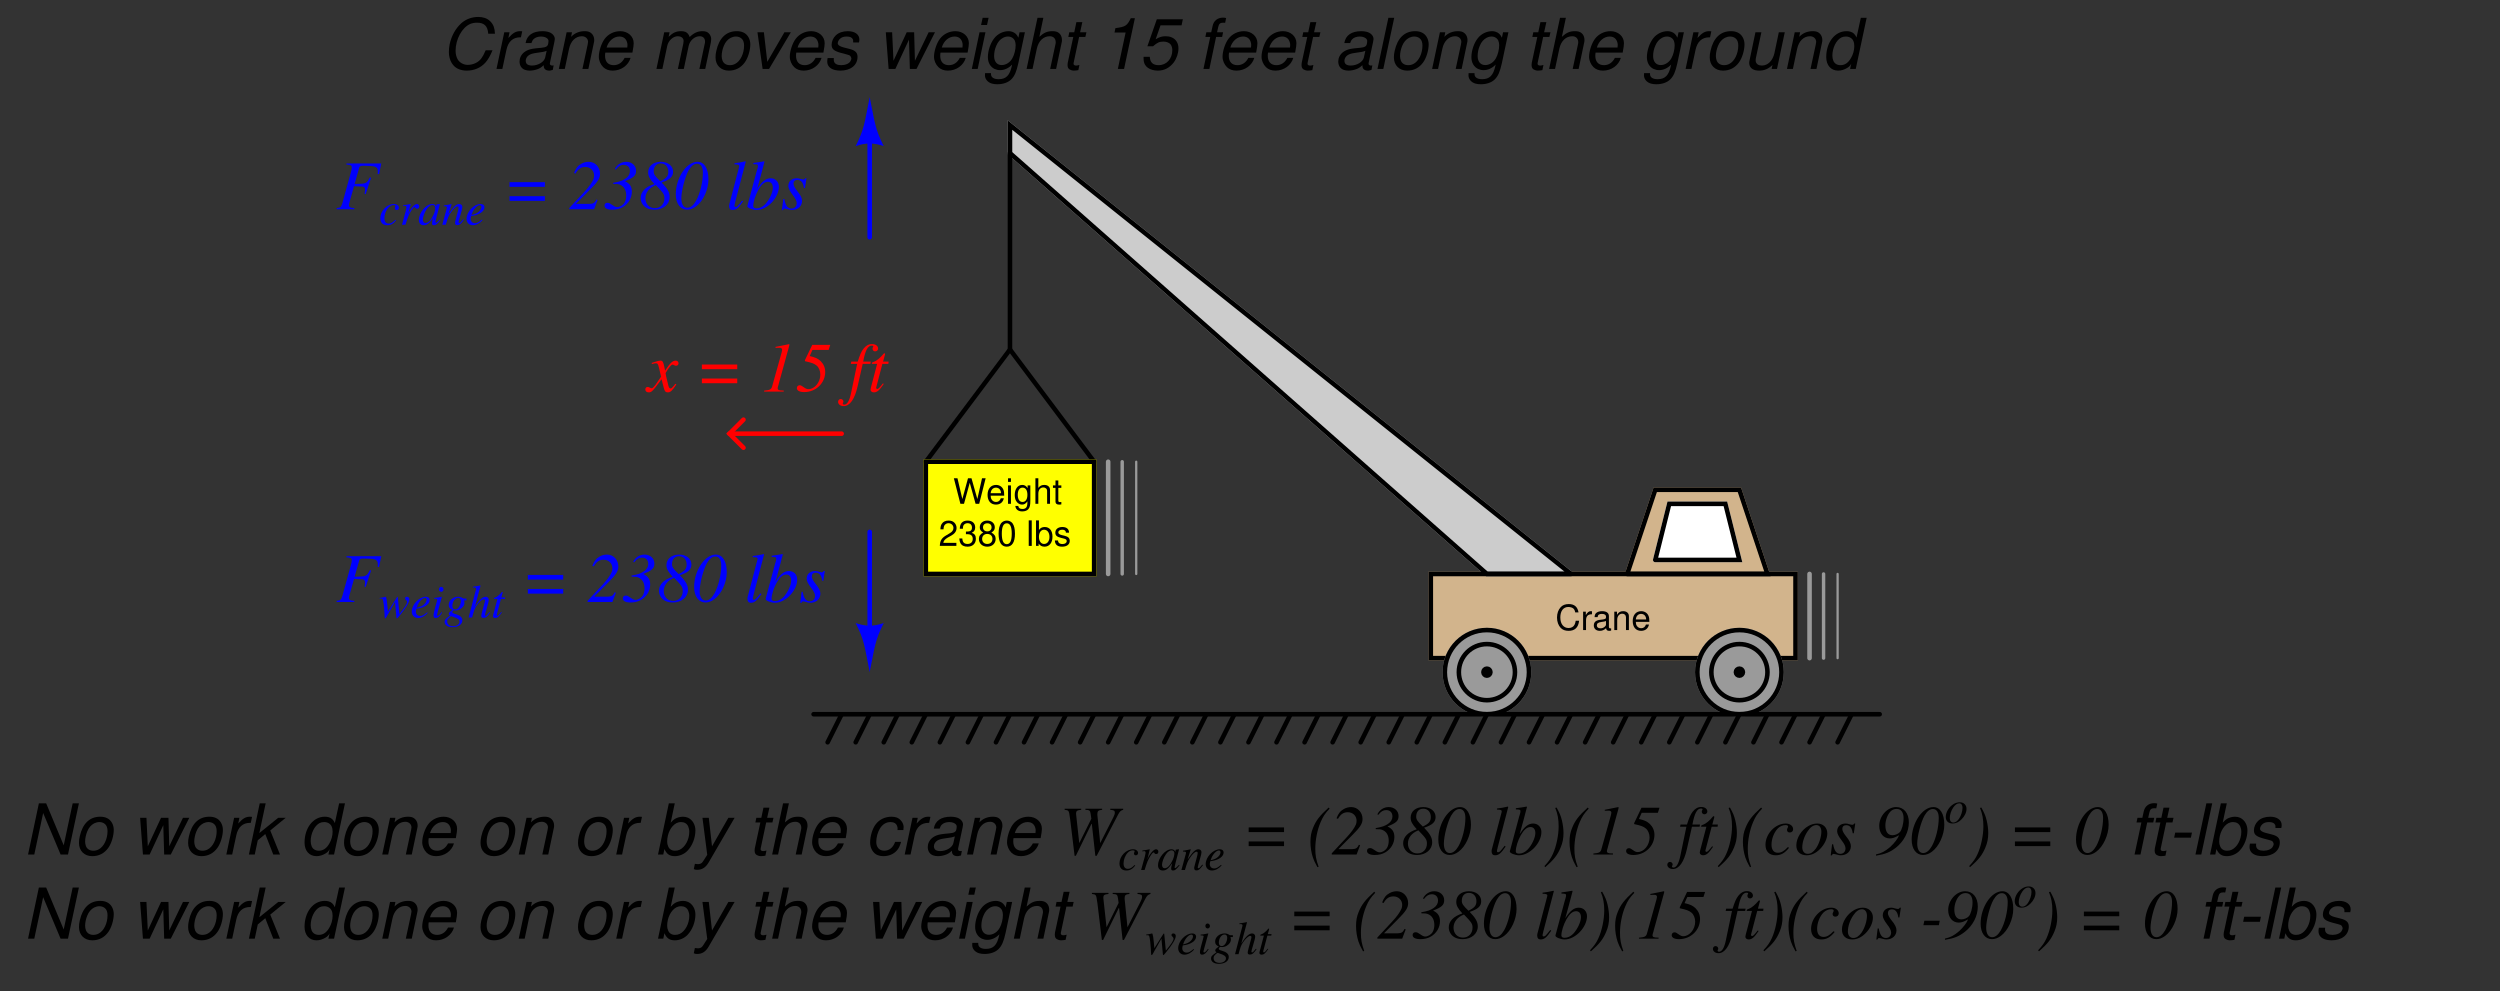 <?xml version="1.0" encoding="UTF-8"?>
<svg xmlns="http://www.w3.org/2000/svg" xmlns:xlink="http://www.w3.org/1999/xlink" viewBox="0 0 400.999 159" version="1.2">
<rect x="0" y="0" width="400.999" height="159" fill="#333333" stroke="none"/>
<defs>
<g>
<symbol overflow="visible" id="glyph0-0">
<path style="stroke:none;" d=""/>
</symbol>
<symbol overflow="visible" id="glyph0-1">
<path style="stroke:none;" d="M 3.719 -2.828 C 3.562 -3.734 3.047 -4.172 2.141 -4.172 C 1.594 -4.172 1.141 -4 0.844 -3.656 C 0.469 -3.25 0.266 -2.672 0.266 -2 C 0.266 -1.328 0.484 -0.75 0.859 -0.344 C 1.188 -0.016 1.594 0.125 2.125 0.125 C 3.125 0.125 3.688 -0.406 3.812 -1.5 L 3.266 -1.5 C 3.219 -1.219 3.172 -1.031 3.078 -0.859 C 2.906 -0.516 2.562 -0.328 2.125 -0.328 C 1.312 -0.328 0.797 -0.984 0.797 -2.016 C 0.797 -3.062 1.281 -3.703 2.078 -3.703 C 2.406 -3.703 2.719 -3.609 2.891 -3.453 C 3.047 -3.312 3.125 -3.141 3.188 -2.828 Z M 3.719 -2.828 "/>
</symbol>
<symbol overflow="visible" id="glyph0-2">
<path style="stroke:none;" d="M 0.391 -2.953 L 0.391 0 L 0.859 0 L 0.859 -1.531 C 0.859 -2.234 1.156 -2.547 1.812 -2.531 L 1.812 -3.016 C 1.734 -3.031 1.688 -3.031 1.625 -3.031 C 1.328 -3.031 1.094 -2.859 0.828 -2.406 L 0.828 -2.953 Z M 0.391 -2.953 "/>
</symbol>
<symbol overflow="visible" id="glyph0-3">
<path style="stroke:none;" d="M 3.016 -0.281 C 2.953 -0.266 2.938 -0.266 2.906 -0.266 C 2.75 -0.266 2.656 -0.344 2.656 -0.5 L 2.656 -2.234 C 2.656 -2.75 2.266 -3.031 1.547 -3.031 C 1.109 -3.031 0.766 -2.906 0.562 -2.688 C 0.438 -2.531 0.375 -2.375 0.359 -2.078 L 0.844 -2.078 C 0.875 -2.438 1.094 -2.594 1.531 -2.594 C 1.953 -2.594 2.188 -2.438 2.188 -2.156 L 2.188 -2.031 C 2.188 -1.828 2.078 -1.766 1.703 -1.703 C 1.031 -1.625 0.938 -1.609 0.75 -1.531 C 0.406 -1.391 0.234 -1.125 0.234 -0.75 C 0.234 -0.203 0.609 0.125 1.203 0.125 C 1.578 0.125 1.875 0 2.203 -0.297 C 2.234 0 2.391 0.125 2.688 0.125 C 2.797 0.125 2.859 0.125 3.016 0.078 Z M 2.188 -0.922 C 2.188 -0.766 2.141 -0.672 2 -0.547 C 1.812 -0.375 1.578 -0.281 1.312 -0.281 C 0.938 -0.281 0.719 -0.453 0.719 -0.75 C 0.719 -1.062 0.922 -1.219 1.438 -1.297 C 1.938 -1.359 2.031 -1.391 2.188 -1.453 Z M 2.188 -0.922 "/>
</symbol>
<symbol overflow="visible" id="glyph0-4">
<path style="stroke:none;" d="M 0.391 -2.953 L 0.391 0 L 0.859 0 L 0.859 -1.625 C 0.859 -2.234 1.188 -2.625 1.672 -2.625 C 2.031 -2.625 2.266 -2.391 2.266 -2.047 L 2.266 0 L 2.734 0 L 2.734 -2.234 C 2.734 -2.719 2.375 -3.031 1.812 -3.031 C 1.359 -3.031 1.078 -2.859 0.828 -2.453 L 0.828 -2.953 Z M 0.391 -2.953 "/>
</symbol>
<symbol overflow="visible" id="glyph0-5">
<path style="stroke:none;" d="M 2.891 -1.312 C 2.891 -1.766 2.859 -2.031 2.766 -2.25 C 2.578 -2.734 2.125 -3.031 1.578 -3.031 C 0.75 -3.031 0.219 -2.406 0.219 -1.438 C 0.219 -0.469 0.734 0.125 1.562 0.125 C 2.234 0.125 2.703 -0.25 2.828 -0.891 L 2.344 -0.891 C 2.219 -0.5 1.953 -0.297 1.578 -0.297 C 1.281 -0.297 1.031 -0.438 0.875 -0.688 C 0.766 -0.859 0.719 -1.031 0.719 -1.312 Z M 0.719 -1.703 C 0.766 -2.25 1.094 -2.594 1.562 -2.594 C 2.047 -2.594 2.375 -2.234 2.375 -1.703 Z M 0.719 -1.703 "/>
</symbol>
<symbol overflow="visible" id="glyph0-6">
<path style="stroke:none;" d="M 4.188 0 L 5.219 -4.094 L 4.641 -4.094 L 3.891 -0.766 L 2.953 -4.094 L 2.391 -4.094 L 1.484 -0.766 L 0.703 -4.094 L 0.125 -4.094 L 1.172 0 L 1.75 0 L 2.672 -3.375 L 3.609 0 Z M 4.188 0 "/>
</symbol>
<symbol overflow="visible" id="glyph0-7">
<path style="stroke:none;" d="M 0.844 -2.953 L 0.375 -2.953 L 0.375 0 L 0.844 0 Z M 0.844 -4.094 L 0.375 -4.094 L 0.375 -3.516 L 0.844 -3.516 Z M 0.844 -4.094 "/>
</symbol>
<symbol overflow="visible" id="glyph0-8">
<path style="stroke:none;" d="M 2.266 -2.953 L 2.266 -2.516 C 2.031 -2.875 1.781 -3.031 1.406 -3.031 C 0.688 -3.031 0.203 -2.375 0.203 -1.422 C 0.203 -0.922 0.312 -0.562 0.562 -0.266 C 0.781 -0.016 1.062 0.125 1.375 0.125 C 1.734 0.125 1.984 -0.031 2.234 -0.406 L 2.234 -0.25 C 2.234 0.547 2.016 0.828 1.422 0.828 C 1.031 0.828 0.812 0.672 0.766 0.344 L 0.297 0.344 C 0.344 0.891 0.766 1.219 1.406 1.219 C 1.844 1.219 2.203 1.078 2.391 0.844 C 2.625 0.578 2.703 0.203 2.703 -0.484 L 2.703 -2.953 Z M 1.453 -2.594 C 1.953 -2.594 2.234 -2.188 2.234 -1.438 C 2.234 -0.719 1.938 -0.297 1.453 -0.297 C 0.969 -0.297 0.688 -0.719 0.688 -1.453 C 0.688 -2.172 0.969 -2.594 1.453 -2.594 Z M 1.453 -2.594 "/>
</symbol>
<symbol overflow="visible" id="glyph0-9">
<path style="stroke:none;" d="M 0.391 -4.094 L 0.391 0 L 0.859 0 L 0.859 -1.625 C 0.859 -2.234 1.172 -2.625 1.656 -2.625 C 1.812 -2.625 1.969 -2.578 2.078 -2.484 C 2.203 -2.391 2.266 -2.25 2.266 -2.047 L 2.266 0 L 2.734 0 L 2.734 -2.234 C 2.734 -2.719 2.375 -3.031 1.812 -3.031 C 1.391 -3.031 1.141 -2.906 0.859 -2.547 L 0.859 -4.094 Z M 0.391 -4.094 "/>
</symbol>
<symbol overflow="visible" id="glyph0-10">
<path style="stroke:none;" d="M 1.422 -2.953 L 0.938 -2.953 L 0.938 -3.75 L 0.484 -3.75 L 0.484 -2.953 L 0.078 -2.953 L 0.078 -2.562 L 0.484 -2.562 L 0.484 -0.344 C 0.484 -0.031 0.688 0.125 1.047 0.125 C 1.172 0.125 1.266 0.125 1.422 0.094 L 1.422 -0.297 C 1.359 -0.281 1.297 -0.281 1.203 -0.281 C 1 -0.281 0.938 -0.344 0.938 -0.547 L 0.938 -2.562 L 1.422 -2.562 Z M 1.422 -2.953 "/>
</symbol>
<symbol overflow="visible" id="glyph0-11">
<path style="stroke:none;" d="M 2.844 -0.484 L 0.75 -0.484 C 0.797 -0.828 0.984 -1.047 1.469 -1.344 L 2.031 -1.656 C 2.594 -1.969 2.875 -2.375 2.875 -2.875 C 2.875 -3.219 2.734 -3.531 2.5 -3.75 C 2.266 -3.969 1.969 -4.062 1.594 -4.062 C 1.094 -4.062 0.719 -3.891 0.5 -3.531 C 0.359 -3.328 0.297 -3.078 0.281 -2.656 L 0.781 -2.656 C 0.797 -2.938 0.828 -3.094 0.891 -3.234 C 1.031 -3.484 1.281 -3.641 1.578 -3.641 C 2.031 -3.641 2.375 -3.312 2.375 -2.875 C 2.375 -2.547 2.188 -2.266 1.828 -2.062 L 1.312 -1.75 C 0.484 -1.281 0.234 -0.891 0.188 0 L 2.844 0 Z M 2.844 -0.484 "/>
</symbol>
<symbol overflow="visible" id="glyph0-12">
<path style="stroke:none;" d="M 1.25 -1.875 L 1.516 -1.875 C 2.047 -1.875 2.344 -1.625 2.344 -1.125 C 2.344 -0.625 2.031 -0.312 1.516 -0.312 C 0.969 -0.312 0.703 -0.578 0.672 -1.188 L 0.188 -1.188 C 0.203 -0.859 0.266 -0.641 0.359 -0.469 C 0.562 -0.062 0.953 0.125 1.5 0.125 C 2.312 0.125 2.844 -0.359 2.844 -1.141 C 2.844 -1.656 2.656 -1.938 2.172 -2.109 C 2.547 -2.25 2.734 -2.531 2.734 -2.953 C 2.734 -3.641 2.266 -4.062 1.516 -4.062 C 0.703 -4.062 0.281 -3.609 0.266 -2.75 L 0.766 -2.75 C 0.766 -3 0.781 -3.141 0.844 -3.266 C 0.969 -3.5 1.203 -3.641 1.516 -3.641 C 1.953 -3.641 2.219 -3.375 2.219 -2.938 C 2.219 -2.641 2.125 -2.469 1.906 -2.375 C 1.766 -2.312 1.594 -2.297 1.25 -2.297 Z M 1.25 -1.875 "/>
</symbol>
<symbol overflow="visible" id="glyph0-13">
<path style="stroke:none;" d="M 2.203 -2.141 C 2.609 -2.391 2.75 -2.594 2.75 -2.984 C 2.75 -3.625 2.25 -4.062 1.547 -4.062 C 0.844 -4.062 0.344 -3.625 0.344 -2.984 C 0.344 -2.594 0.484 -2.406 0.891 -2.141 C 0.438 -1.906 0.203 -1.578 0.203 -1.125 C 0.203 -0.391 0.75 0.125 1.547 0.125 C 2.328 0.125 2.891 -0.391 2.891 -1.125 C 2.891 -1.578 2.656 -1.906 2.203 -2.141 Z M 1.547 -3.625 C 1.969 -3.625 2.234 -3.375 2.234 -2.969 C 2.234 -2.594 1.969 -2.328 1.547 -2.328 C 1.125 -2.328 0.859 -2.594 0.859 -2.984 C 0.859 -3.375 1.125 -3.625 1.547 -3.625 Z M 1.547 -1.922 C 2.047 -1.922 2.375 -1.594 2.375 -1.125 C 2.375 -0.625 2.047 -0.312 1.531 -0.312 C 1.047 -0.312 0.719 -0.641 0.719 -1.109 C 0.719 -1.594 1.047 -1.922 1.547 -1.922 Z M 1.547 -1.922 "/>
</symbol>
<symbol overflow="visible" id="glyph0-14">
<path style="stroke:none;" d="M 1.547 -4.062 C 1.172 -4.062 0.844 -3.891 0.625 -3.625 C 0.375 -3.266 0.234 -2.719 0.234 -1.969 C 0.234 -0.594 0.688 0.125 1.547 0.125 C 2.391 0.125 2.859 -0.594 2.859 -1.938 C 2.859 -2.719 2.734 -3.25 2.469 -3.625 C 2.25 -3.906 1.922 -4.062 1.547 -4.062 Z M 1.547 -3.625 C 2.078 -3.625 2.344 -3.078 2.344 -1.984 C 2.344 -0.828 2.094 -0.281 1.531 -0.281 C 1.016 -0.281 0.75 -0.844 0.75 -1.969 C 0.75 -3.078 1.016 -3.625 1.547 -3.625 Z M 1.547 -3.625 "/>
</symbol>
<symbol overflow="visible" id="glyph0-15">
<path style="stroke:none;" d=""/>
</symbol>
<symbol overflow="visible" id="glyph0-16">
<path style="stroke:none;" d="M 0.859 -4.094 L 0.375 -4.094 L 0.375 0 L 0.859 0 Z M 0.859 -4.094 "/>
</symbol>
<symbol overflow="visible" id="glyph0-17">
<path style="stroke:none;" d="M 0.297 -4.094 L 0.297 0 L 0.719 0 L 0.719 -0.375 C 0.953 -0.031 1.25 0.125 1.656 0.125 C 2.438 0.125 2.938 -0.5 2.938 -1.484 C 2.938 -2.438 2.469 -3.031 1.688 -3.031 C 1.281 -3.031 0.984 -2.875 0.766 -2.547 L 0.766 -4.094 Z M 1.594 -2.594 C 2.109 -2.594 2.453 -2.141 2.453 -1.438 C 2.453 -0.766 2.109 -0.312 1.594 -0.312 C 1.094 -0.312 0.766 -0.766 0.766 -1.453 C 0.766 -2.141 1.094 -2.594 1.594 -2.594 Z M 1.594 -2.594 "/>
</symbol>
<symbol overflow="visible" id="glyph0-18">
<path style="stroke:none;" d="M 2.469 -2.125 C 2.453 -2.703 2.078 -3.031 1.391 -3.031 C 0.703 -3.031 0.266 -2.672 0.266 -2.125 C 0.266 -1.672 0.5 -1.453 1.203 -1.281 L 1.641 -1.172 C 1.969 -1.094 2.094 -0.984 2.094 -0.766 C 2.094 -0.484 1.812 -0.297 1.406 -0.297 C 1.156 -0.297 0.938 -0.375 0.828 -0.5 C 0.75 -0.578 0.719 -0.672 0.688 -0.875 L 0.188 -0.875 C 0.219 -0.203 0.594 0.125 1.359 0.125 C 2.109 0.125 2.578 -0.234 2.578 -0.797 C 2.578 -1.25 2.328 -1.484 1.75 -1.625 L 1.297 -1.734 C 0.922 -1.828 0.75 -1.953 0.75 -2.156 C 0.75 -2.438 1 -2.594 1.375 -2.594 C 1.75 -2.594 1.953 -2.438 1.969 -2.125 Z M 2.469 -2.125 "/>
</symbol>
<symbol overflow="visible" id="glyph1-0">
<path style="stroke:none;" d=""/>
</symbol>
<symbol overflow="visible" id="glyph1-1">
<path style="stroke:none;" d="M 7.25 -7.344 L 1.656 -7.344 L 1.656 -7.172 C 2.391 -7.094 2.516 -7.031 2.516 -6.703 C 2.516 -6.531 2.469 -6.25 2.391 -5.984 L 1.016 -1.016 C 0.812 -0.344 0.734 -0.266 0.094 -0.188 L 0.094 0 L 2.922 0 L 2.922 -0.188 C 2.266 -0.219 2.062 -0.344 2.062 -0.672 C 2.062 -0.781 2.094 -0.906 2.172 -1.188 L 2.875 -3.688 C 3.281 -3.672 3.531 -3.656 3.781 -3.656 C 4.219 -3.656 4.297 -3.641 4.406 -3.594 C 4.562 -3.516 4.641 -3.359 4.641 -3.141 C 4.641 -2.953 4.625 -2.828 4.562 -2.469 L 4.75 -2.422 L 5.609 -5.047 L 5.406 -5.109 C 4.891 -4.094 4.859 -4.078 2.969 -4.062 L 3.719 -6.688 C 3.781 -6.906 3.938 -6.969 4.406 -6.969 C 6.297 -6.969 6.688 -6.828 6.688 -6.109 C 6.688 -6.031 6.688 -5.969 6.688 -5.859 C 6.672 -5.766 6.672 -5.734 6.656 -5.641 L 6.891 -5.625 Z M 7.25 -7.344 "/>
</symbol>
<symbol overflow="visible" id="glyph1-2">
<path style="stroke:none;" d=""/>
</symbol>
<symbol overflow="visible" id="glyph1-3">
<path style="stroke:none;" d="M 6.641 -4.344 L 0.969 -4.344 L 0.969 -3.594 L 6.641 -3.594 Z M 6.641 -2.094 L 0.969 -2.094 L 0.969 -1.344 L 6.641 -1.344 Z M 6.641 -2.094 "/>
</symbol>
<symbol overflow="visible" id="glyph1-4">
<path style="stroke:none;" d="M 4.5 -1.562 C 4.234 -1.016 4.016 -0.875 3.391 -0.859 L 1.25 -0.859 L 1.25 -0.906 L 3.406 -3.078 C 4.719 -4.391 5.078 -4.953 5.078 -5.703 C 5.078 -6.766 4.281 -7.609 3.266 -7.609 C 2.859 -7.609 2.438 -7.5 2.109 -7.312 C 1.531 -7 1.219 -6.609 0.906 -5.812 L 1.141 -5.719 C 1.547 -6.453 2.031 -6.781 2.719 -6.781 C 3.516 -6.781 4.125 -6.203 4.125 -5.406 C 4.125 -5.172 4.078 -4.969 4.016 -4.812 C 3.75 -4.203 3.234 -3.5 2.5 -2.719 L 0.141 -0.188 L 0.141 0 L 4.125 0 L 4.688 -1.484 Z M 4.5 -1.562 "/>
</symbol>
<symbol overflow="visible" id="glyph1-5">
<path style="stroke:none;" d="M 2 -6.375 C 2.391 -6.906 2.781 -7.125 3.25 -7.125 C 3.859 -7.125 4.25 -6.734 4.25 -6.109 C 4.25 -5.641 4.016 -5.234 3.531 -4.906 C 3.047 -4.578 2.562 -4.406 1.562 -4.234 L 1.578 -4.062 C 2.203 -4.062 2.312 -4.047 2.609 -3.953 C 3.297 -3.688 3.656 -3.078 3.656 -2.188 C 3.656 -1.781 3.562 -1.391 3.406 -1.109 C 3.156 -0.656 2.641 -0.344 2.188 -0.344 C 1.969 -0.344 1.719 -0.469 1.391 -0.703 C 1.062 -0.938 0.875 -1.031 0.656 -1.031 C 0.344 -1.031 0.172 -0.859 0.172 -0.578 C 0.172 -0.156 0.625 0.078 1.422 0.078 C 2.062 0.078 2.641 -0.062 3.109 -0.344 C 4 -0.859 4.562 -1.797 4.562 -2.797 C 4.562 -3.625 4.234 -4.125 3.484 -4.484 L 3.484 -4.516 C 4.844 -5.047 5.234 -5.406 5.234 -6.172 C 5.234 -7 4.562 -7.609 3.656 -7.609 C 2.875 -7.609 2.188 -7.172 1.828 -6.438 Z M 2 -6.375 "/>
</symbol>
<symbol overflow="visible" id="glyph1-6">
<path style="stroke:none;" d="M 3.703 -4.297 C 5.047 -4.734 5.547 -5.219 5.547 -6.016 C 5.547 -6.953 4.719 -7.609 3.578 -7.609 C 2.375 -7.609 1.547 -6.922 1.547 -5.922 C 1.547 -5.312 1.781 -4.875 2.531 -4.047 C 1.109 -3.594 0.344 -2.797 0.344 -1.812 C 0.344 -1.5 0.422 -1.172 0.594 -0.891 C 0.969 -0.25 1.641 0.078 2.578 0.078 C 3.969 0.078 5 -0.781 5 -1.953 C 5 -2.703 4.656 -3.312 3.703 -4.297 Z M 2.781 -3.875 C 4.016 -2.594 4.156 -2.391 4.156 -1.75 C 4.156 -0.828 3.516 -0.172 2.625 -0.172 C 1.734 -0.172 1.109 -0.828 1.109 -1.75 C 1.109 -2.672 1.703 -3.453 2.781 -3.875 Z M 3.5 -4.484 C 2.625 -5.328 2.438 -5.609 2.438 -6.078 C 2.438 -6.859 2.859 -7.344 3.578 -7.344 C 4.297 -7.344 4.781 -6.812 4.781 -6.016 C 4.781 -5.312 4.484 -4.953 3.5 -4.484 Z M 3.5 -4.484 "/>
</symbol>
<symbol overflow="visible" id="glyph1-7">
<path style="stroke:none;" d="M 3.844 -7.609 C 2.062 -7.609 0.359 -5.047 0.359 -2.391 C 0.359 -0.906 1.078 0.078 2.172 0.078 C 2.656 0.078 3.125 -0.094 3.594 -0.438 C 4.734 -1.266 5.594 -3.141 5.594 -4.766 C 5.594 -6.531 4.922 -7.609 3.844 -7.609 Z M 3.766 -7.297 C 4.359 -7.297 4.703 -6.766 4.703 -5.875 C 4.703 -4.359 4.25 -2.516 3.609 -1.359 C 3.188 -0.625 2.719 -0.234 2.203 -0.234 C 1.609 -0.234 1.25 -0.797 1.25 -1.75 C 1.25 -2.953 1.828 -5.172 2.406 -6.219 C 2.828 -6.938 3.25 -7.297 3.766 -7.297 Z M 3.766 -7.297 "/>
</symbol>
<symbol overflow="visible" id="glyph1-8">
<path style="stroke:none;" d="M 2.562 -1.391 C 1.828 -0.453 1.75 -0.359 1.5 -0.359 C 1.391 -0.359 1.328 -0.422 1.328 -0.562 C 1.328 -0.656 1.359 -0.797 1.422 -1 C 1.422 -1.047 1.438 -1.078 1.438 -1.094 L 1.438 -1.109 L 3.141 -7.625 L 3.078 -7.688 C 2.406 -7.531 1.984 -7.453 1.328 -7.375 L 1.328 -7.203 C 1.875 -7.203 2.094 -7.125 2.094 -6.938 C 2.094 -6.891 2.078 -6.828 2.062 -6.734 L 0.5 -0.797 C 0.469 -0.688 0.469 -0.578 0.469 -0.5 C 0.469 -0.094 0.656 0.125 1.016 0.125 C 1.594 0.125 1.984 -0.188 2.719 -1.281 Z M 2.562 -1.391 "/>
</symbol>
<symbol overflow="visible" id="glyph1-9">
<path style="stroke:none;" d="M 1.234 -7.234 C 1.906 -7.219 1.969 -7.172 1.969 -6.938 C 1.969 -6.828 1.953 -6.703 1.875 -6.453 C 1.844 -6.375 1.828 -6.297 1.812 -6.234 L 1.781 -6.156 L 0.266 -0.516 L 0.266 -0.469 C 0.266 -0.219 1.109 0.125 1.75 0.125 C 3.453 0.125 5.328 -1.828 5.328 -3.609 C 5.328 -4.406 4.766 -4.969 4.016 -4.969 C 3.234 -4.969 2.641 -4.5 1.844 -3.266 C 2.422 -5.359 2.516 -5.688 3.016 -7.625 L 2.953 -7.688 C 2.391 -7.578 2.062 -7.531 1.234 -7.422 Z M 3.578 -4.406 C 4.078 -4.406 4.359 -4.031 4.359 -3.438 C 4.359 -2.703 3.797 -1.5 3.125 -0.797 C 2.719 -0.375 2.234 -0.141 1.75 -0.141 C 1.391 -0.141 1.219 -0.266 1.219 -0.516 C 1.219 -1.188 1.562 -2.266 2.031 -3.109 C 2.531 -3.984 3.031 -4.406 3.578 -4.406 Z M 3.578 -4.406 "/>
</symbol>
<symbol overflow="visible" id="glyph1-10">
<path style="stroke:none;" d="M 0.406 -1.641 L 0.188 0.141 L 0.359 0.141 C 0.469 -0.047 0.5 -0.094 0.625 -0.094 C 0.75 -0.094 0.953 -0.047 1.188 0.016 C 1.438 0.094 1.609 0.125 1.797 0.125 C 2.75 0.125 3.422 -0.484 3.422 -1.344 C 3.422 -1.781 3.188 -2.266 2.656 -2.906 C 2.234 -3.438 2.047 -3.797 2.047 -4.109 C 2.047 -4.484 2.281 -4.703 2.672 -4.703 C 3.266 -4.703 3.594 -4.281 3.719 -3.406 L 3.891 -3.406 L 4.125 -4.969 L 3.953 -4.969 C 3.859 -4.812 3.797 -4.766 3.625 -4.766 C 3.531 -4.766 3.438 -4.797 3.219 -4.844 C 2.938 -4.938 2.781 -4.969 2.594 -4.969 C 1.75 -4.969 1.219 -4.484 1.219 -3.719 C 1.219 -3.359 1.469 -2.875 1.938 -2.266 C 2.375 -1.703 2.562 -1.312 2.562 -0.984 C 2.562 -0.469 2.234 -0.109 1.734 -0.109 C 1.109 -0.109 0.766 -0.578 0.578 -1.641 Z M 0.406 -1.641 "/>
</symbol>
<symbol overflow="visible" id="glyph1-11">
<path style="stroke:none;" d="M 4.516 -1.25 C 4.438 -1.141 4.375 -1.078 4.281 -0.938 C 4.016 -0.609 3.875 -0.5 3.75 -0.5 C 3.594 -0.5 3.484 -0.641 3.406 -0.953 C 3.375 -1.078 3.375 -1.109 3.359 -1.141 C 3.078 -2.281 2.953 -2.797 2.953 -2.969 C 3.469 -3.844 3.859 -4.328 4.062 -4.328 C 4.125 -4.328 4.234 -4.297 4.328 -4.234 C 4.469 -4.156 4.547 -4.141 4.641 -4.141 C 4.875 -4.141 5.031 -4.312 5.031 -4.547 C 5.031 -4.797 4.844 -4.969 4.562 -4.969 C 4.078 -4.969 3.656 -4.562 2.875 -3.359 L 2.75 -3.969 C 2.594 -4.734 2.469 -4.969 2.156 -4.969 C 1.906 -4.969 1.547 -4.875 0.844 -4.641 C 0.781 -4.609 0.781 -4.609 0.719 -4.594 L 0.766 -4.422 C 1.203 -4.531 1.281 -4.547 1.391 -4.547 C 1.672 -4.547 1.75 -4.438 1.906 -3.766 L 2.234 -2.391 L 1.312 -1.062 C 1.062 -0.734 0.859 -0.531 0.734 -0.531 C 0.656 -0.531 0.547 -0.562 0.438 -0.625 C 0.297 -0.703 0.188 -0.75 0.078 -0.75 C -0.141 -0.75 -0.297 -0.578 -0.297 -0.344 C -0.297 -0.062 -0.094 0.125 0.266 0.125 C 0.609 0.125 0.75 0.016 1.312 -0.656 C 1.609 -1.031 1.859 -1.359 2.312 -1.984 L 2.656 -0.625 C 2.797 -0.047 2.953 0.125 3.312 0.125 C 3.734 0.125 4.031 -0.141 4.688 -1.156 Z M 4.516 -1.25 "/>
</symbol>
<symbol overflow="visible" id="glyph1-12">
<path style="stroke:none;" d="M 0.547 0 L 3.688 0 L 3.688 -0.172 L 3.5 -0.172 C 2.953 -0.172 2.719 -0.266 2.719 -0.531 C 2.719 -0.625 2.75 -0.797 2.859 -1.109 C 2.875 -1.188 2.891 -1.25 2.922 -1.359 L 4.531 -7.203 C 4.594 -7.406 4.594 -7.469 4.594 -7.531 C 4.594 -7.578 4.578 -7.609 4.547 -7.609 C 4.547 -7.609 4.234 -7.547 3.625 -7.422 L 2.609 -7.219 C 2.594 -7.219 2.516 -7.203 2.375 -7.172 L 2.375 -7.016 L 3.016 -7.031 C 3.281 -7.047 3.438 -6.906 3.438 -6.688 C 3.438 -6.609 3.422 -6.531 3.359 -6.297 L 1.812 -0.766 C 1.672 -0.344 1.438 -0.234 0.547 -0.156 Z M 0.547 0 "/>
</symbol>
<symbol overflow="visible" id="glyph1-13">
<path style="stroke:none;" d="M 2.672 -6.688 L 5.266 -6.688 L 5.531 -7.5 L 2.641 -7.5 L 1.469 -5.047 L 1.469 -4.875 C 2.562 -4.641 2.938 -4.5 3.344 -4.172 C 3.703 -3.875 3.938 -3.312 3.938 -2.719 C 3.938 -1.5 3.031 -0.391 2.016 -0.391 C 1.781 -0.391 1.578 -0.484 1.25 -0.719 C 0.969 -0.938 0.797 -1.016 0.625 -1.016 C 0.359 -1.016 0.172 -0.828 0.172 -0.562 C 0.172 -0.156 0.609 0.078 1.359 0.078 C 3.219 0.078 4.719 -1.359 4.719 -3.156 C 4.719 -3.844 4.453 -4.438 3.969 -4.906 C 3.547 -5.297 3.156 -5.484 2.234 -5.703 Z M 2.672 -6.688 "/>
</symbol>
<symbol overflow="visible" id="glyph1-14">
<path style="stroke:none;" d="M 0.391 -4.453 L 1.406 -4.453 L 0.422 0.266 C 0.172 1.469 -0.203 2.094 -0.672 2.094 C -0.812 2.094 -0.906 2.016 -0.906 1.906 C -0.906 1.875 -0.891 1.844 -0.859 1.781 C -0.812 1.719 -0.797 1.672 -0.797 1.609 C -0.797 1.375 -1 1.188 -1.234 1.188 C -1.469 1.188 -1.656 1.391 -1.656 1.641 C -1.656 2.031 -1.266 2.328 -0.766 2.328 C 0.234 2.328 1.016 1.219 1.484 -0.859 L 2.297 -4.453 L 3.516 -4.453 L 3.594 -4.812 L 2.375 -4.812 C 2.703 -6.594 3.109 -7.375 3.75 -7.375 C 3.906 -7.375 4 -7.328 4 -7.234 C 4 -7.219 3.984 -7.172 3.953 -7.125 C 3.891 -7.047 3.875 -6.984 3.875 -6.891 C 3.875 -6.625 4.047 -6.453 4.297 -6.453 C 4.562 -6.453 4.766 -6.656 4.766 -6.891 C 4.766 -7.328 4.359 -7.625 3.797 -7.625 C 3.25 -7.625 2.812 -7.375 2.406 -6.859 C 2.062 -6.406 1.844 -5.891 1.5 -4.812 L 0.469 -4.812 Z M 0.391 -4.453 "/>
</symbol>
<symbol overflow="visible" id="glyph1-15">
<path style="stroke:none;" d="M 3.328 -4.812 L 2.438 -4.812 L 2.75 -5.969 C 2.75 -6 2.75 -6.016 2.75 -6.047 C 2.75 -6.109 2.734 -6.141 2.672 -6.141 C 2.594 -6.141 2.562 -6.125 2.5 -6.047 C 2.062 -5.484 1.359 -4.906 1 -4.797 C 0.719 -4.719 0.641 -4.641 0.641 -4.516 C 0.641 -4.516 0.641 -4.484 0.656 -4.453 L 1.484 -4.453 L 0.672 -1.359 C 0.656 -1.266 0.641 -1.219 0.609 -1.125 C 0.5 -0.75 0.422 -0.406 0.422 -0.297 C 0.422 -0.062 0.656 0.125 0.953 0.125 C 1.469 0.125 1.844 -0.188 2.547 -1.234 L 2.406 -1.312 C 1.859 -0.609 1.672 -0.422 1.5 -0.422 C 1.391 -0.422 1.328 -0.5 1.328 -0.656 C 1.328 -0.656 1.328 -0.656 1.344 -0.703 L 2.328 -4.453 L 3.281 -4.453 Z M 3.328 -4.812 "/>
</symbol>
<symbol overflow="visible" id="glyph1-16">
<path style="stroke:none;" d="M 10.188 -7.344 L 8.109 -7.344 L 8.109 -7.172 C 8.719 -7.109 8.844 -7.031 8.844 -6.719 C 8.844 -6.531 8.766 -6.266 8.609 -5.969 L 6.5 -1.828 L 6.047 -6.344 C 6.047 -6.406 6.047 -6.484 6.047 -6.516 C 6.047 -6.969 6.203 -7.109 6.812 -7.172 L 6.812 -7.344 L 4.125 -7.344 L 4.125 -7.172 C 4.781 -7.141 4.891 -7.062 4.969 -6.516 L 5.078 -5.734 L 3.141 -1.828 L 2.641 -6.391 C 2.625 -6.453 2.625 -6.531 2.625 -6.547 C 2.625 -6.984 2.766 -7.094 3.453 -7.172 L 3.453 -7.344 L 0.797 -7.344 L 0.797 -7.172 C 1.172 -7.125 1.266 -7.094 1.375 -6.984 C 1.5 -6.859 1.547 -6.656 1.688 -5.609 L 2.391 0.203 L 2.594 0.203 L 5.094 -4.906 L 5.156 -4.906 L 5.719 0.203 L 5.938 0.203 L 9.344 -6.359 C 9.656 -6.938 9.766 -7.031 10.188 -7.172 Z M 10.188 -7.344 "/>
</symbol>
<symbol overflow="visible" id="glyph1-17">
<path style="stroke:none;" d="M 1.781 1.969 C 1.375 0.828 1.25 0.141 1.25 -0.953 C 1.25 -2.312 1.562 -3.922 2.094 -5.172 C 2.469 -6.062 2.812 -6.594 3.547 -7.359 L 3.391 -7.531 C 1.938 -6.203 1.359 -5.453 0.891 -4.281 C 0.594 -3.578 0.469 -2.891 0.469 -2.031 C 0.469 -1.156 0.609 -0.312 0.859 0.469 C 1.016 0.938 1.188 1.297 1.594 2.031 Z M 1.781 1.969 "/>
</symbol>
<symbol overflow="visible" id="glyph1-18">
<path style="stroke:none;" d="M 0.328 2.031 C 1.719 0.812 2.297 0.078 2.797 -1.141 C 3.109 -1.875 3.25 -2.594 3.25 -3.438 C 3.25 -4.078 3.156 -4.781 3 -5.453 C 2.812 -6.219 2.641 -6.625 2.141 -7.531 L 1.922 -7.469 C 2.312 -6.562 2.469 -5.641 2.469 -4.516 C 2.469 -3.094 2.094 -1.281 1.531 -0.062 C 1.203 0.656 0.859 1.141 0.188 1.859 Z M 0.328 2.031 "/>
</symbol>
<symbol overflow="visible" id="glyph1-19">
<path style="stroke:none;" d="M 3.938 -1.188 C 3.312 -0.531 2.875 -0.281 2.328 -0.281 C 1.688 -0.281 1.312 -0.75 1.312 -1.562 C 1.312 -2.516 1.703 -3.531 2.328 -4.188 C 2.656 -4.516 3.109 -4.719 3.562 -4.719 C 3.812 -4.719 3.969 -4.641 3.969 -4.5 C 3.969 -4.438 3.953 -4.391 3.906 -4.281 C 3.828 -4.141 3.797 -4.078 3.797 -3.953 C 3.797 -3.688 3.969 -3.531 4.234 -3.531 C 4.562 -3.531 4.781 -3.75 4.781 -4.047 C 4.781 -4.578 4.281 -4.969 3.594 -4.969 C 1.906 -4.969 0.344 -3.312 0.344 -1.562 C 0.344 -0.5 0.938 0.125 1.984 0.125 C 2.828 0.125 3.438 -0.219 4.125 -1.078 Z M 3.938 -1.188 "/>
</symbol>
<symbol overflow="visible" id="glyph1-20">
<path style="stroke:none;" d="M 3.656 -4.969 C 3.172 -4.969 2.734 -4.844 2.266 -4.594 C 1.109 -3.938 0.297 -2.641 0.297 -1.453 C 0.297 -0.469 0.938 0.125 1.953 0.125 C 2.703 0.125 3.422 -0.203 4.078 -0.859 C 4.812 -1.594 5.266 -2.531 5.266 -3.391 C 5.266 -4.312 4.609 -4.969 3.656 -4.969 Z M 3.516 -4.719 C 4 -4.719 4.312 -4.312 4.312 -3.672 C 4.312 -2.828 3.953 -1.719 3.453 -0.984 C 3.031 -0.391 2.609 -0.109 2.125 -0.109 C 1.594 -0.109 1.25 -0.516 1.25 -1.141 C 1.25 -1.969 1.578 -2.953 2.125 -3.75 C 2.562 -4.406 3.031 -4.719 3.516 -4.719 Z M 3.516 -4.719 "/>
</symbol>
<symbol overflow="visible" id="glyph1-21">
<path style="stroke:none;" d="M 0.266 0.188 C 1.781 -0.062 2.531 -0.375 3.469 -1.109 C 4.766 -2.141 5.531 -3.641 5.531 -5.156 C 5.531 -6.641 4.719 -7.609 3.5 -7.609 C 2.078 -7.609 0.781 -6.172 0.781 -4.594 C 0.781 -3.406 1.469 -2.578 2.469 -2.578 C 2.922 -2.578 3.312 -2.719 3.922 -3.078 L 3.953 -3.062 C 3.766 -2.547 3.203 -1.812 2.516 -1.188 C 1.703 -0.5 1.141 -0.203 0.266 -0.016 Z M 3.578 -7.312 C 4.281 -7.312 4.688 -6.766 4.688 -5.828 C 4.688 -4.953 4.406 -3.906 4.078 -3.578 C 3.781 -3.281 3.312 -3.094 2.891 -3.094 C 2.172 -3.094 1.766 -3.656 1.766 -4.656 C 1.766 -5.484 2.094 -6.391 2.578 -6.891 C 2.844 -7.172 3.188 -7.312 3.578 -7.312 Z M 3.578 -7.312 "/>
</symbol>
<symbol overflow="visible" id="glyph1-22">
<path style="stroke:none;" d="M 3.172 -2.875 L 0.703 -2.875 L 0.547 -2.156 L 3.031 -2.156 Z M 3.172 -2.875 "/>
</symbol>
<symbol overflow="visible" id="glyph2-0">
<path style="stroke:none;" d=""/>
</symbol>
<symbol overflow="visible" id="glyph2-1">
<path style="stroke:none;" d="M 2.641 -0.797 C 2.219 -0.359 1.922 -0.188 1.562 -0.188 C 1.125 -0.188 0.875 -0.5 0.875 -1.047 C 0.875 -1.688 1.141 -2.359 1.562 -2.797 C 1.781 -3.031 2.078 -3.156 2.375 -3.156 C 2.547 -3.156 2.656 -3.109 2.656 -3.016 C 2.656 -2.969 2.641 -2.938 2.609 -2.875 C 2.562 -2.766 2.547 -2.719 2.547 -2.656 C 2.547 -2.469 2.656 -2.359 2.844 -2.359 C 3.047 -2.359 3.203 -2.516 3.203 -2.719 C 3.203 -3.062 2.875 -3.328 2.406 -3.328 C 1.281 -3.328 0.219 -2.219 0.219 -1.047 C 0.219 -0.328 0.625 0.078 1.328 0.078 C 1.891 0.078 2.297 -0.141 2.75 -0.719 Z M 2.641 -0.797 "/>
</symbol>
<symbol overflow="visible" id="glyph2-2">
<path style="stroke:none;" d="M 0.906 0 C 1.297 -1.281 1.438 -1.594 1.781 -2.172 C 2.031 -2.594 2.234 -2.828 2.359 -2.828 C 2.422 -2.828 2.453 -2.797 2.484 -2.719 C 2.547 -2.594 2.609 -2.562 2.75 -2.562 C 2.984 -2.562 3.109 -2.703 3.109 -2.938 C 3.109 -3.156 2.953 -3.328 2.75 -3.328 C 2.578 -3.328 2.375 -3.203 2.172 -3 C 1.875 -2.688 1.562 -2.25 1.453 -1.938 L 1.344 -1.672 L 1.734 -3.312 L 1.719 -3.328 C 1.172 -3.219 1.094 -3.203 0.547 -3.125 L 0.547 -2.984 C 0.719 -3.016 0.75 -3.031 0.812 -3.031 C 0.969 -3.031 1.062 -2.953 1.062 -2.812 C 1.062 -2.719 1.062 -2.719 0.953 -2.203 L 0.344 0 Z M 0.906 0 "/>
</symbol>
<symbol overflow="visible" id="glyph2-3">
<path style="stroke:none;" d="M 3.5 -0.828 L 3.281 -0.625 C 3.047 -0.375 2.953 -0.312 2.891 -0.312 C 2.828 -0.312 2.781 -0.359 2.781 -0.406 C 2.781 -0.562 3.109 -1.859 3.453 -3.141 C 3.484 -3.219 3.484 -3.234 3.5 -3.297 L 3.453 -3.328 L 2.984 -3.266 L 2.969 -3.25 L 2.891 -2.891 C 2.828 -3.156 2.609 -3.328 2.281 -3.328 C 1.281 -3.328 0.125 -1.953 0.125 -0.75 C 0.125 -0.219 0.422 0.078 0.891 0.078 C 1.422 0.078 1.75 -0.172 2.406 -1.094 C 2.25 -0.484 2.234 -0.422 2.234 -0.234 C 2.234 -0.016 2.328 0.078 2.531 0.078 C 2.844 0.078 3.016 -0.062 3.578 -0.75 Z M 2.328 -3.156 C 2.578 -3.141 2.75 -2.953 2.75 -2.703 C 2.75 -2.062 2.359 -1.172 1.859 -0.625 C 1.672 -0.422 1.422 -0.281 1.203 -0.281 C 0.922 -0.281 0.766 -0.5 0.766 -0.844 C 0.766 -1.266 1.047 -2.031 1.375 -2.5 C 1.672 -2.938 2.016 -3.172 2.328 -3.156 Z M 2.328 -3.156 "/>
</symbol>
<symbol overflow="visible" id="glyph2-4">
<path style="stroke:none;" d="M 3.469 -0.875 C 3.062 -0.375 2.969 -0.281 2.844 -0.281 C 2.781 -0.281 2.719 -0.344 2.719 -0.406 C 2.719 -0.469 2.75 -0.609 2.828 -0.875 L 3.266 -2.438 C 3.297 -2.594 3.328 -2.75 3.328 -2.859 C 3.328 -3.141 3.125 -3.328 2.828 -3.328 C 2.344 -3.328 1.875 -2.859 1.094 -1.672 L 1.609 -3.312 L 1.578 -3.328 C 1.188 -3.234 1.016 -3.203 0.359 -3.094 L 0.359 -2.969 C 0.75 -2.953 0.844 -2.922 0.844 -2.766 C 0.844 -2.719 0.844 -2.672 0.828 -2.641 L 0.109 0 L 0.672 0 C 1.031 -1.188 1.094 -1.359 1.422 -1.875 C 1.875 -2.562 2.266 -2.938 2.531 -2.938 C 2.656 -2.938 2.719 -2.859 2.719 -2.719 C 2.719 -2.625 2.672 -2.375 2.609 -2.141 L 2.281 -0.906 C 2.188 -0.516 2.156 -0.422 2.156 -0.344 C 2.156 -0.047 2.266 0.062 2.516 0.062 C 2.859 0.062 3.047 -0.078 3.562 -0.781 Z M 3.469 -0.875 "/>
</symbol>
<symbol overflow="visible" id="glyph2-5">
<path style="stroke:none;" d="M 2.703 -0.828 C 2.156 -0.375 1.922 -0.25 1.594 -0.25 C 1.172 -0.25 0.891 -0.531 0.891 -0.938 C 0.891 -1.047 0.906 -1.156 0.969 -1.406 L 1.172 -1.438 C 2.297 -1.594 3.109 -2.156 3.109 -2.812 C 3.109 -3.125 2.875 -3.328 2.5 -3.328 C 1.422 -3.328 0.234 -2.094 0.234 -0.953 C 0.234 -0.344 0.641 0.078 1.234 0.078 C 1.766 0.078 2.344 -0.219 2.781 -0.734 Z M 1.141 -1.891 C 1.406 -2.562 1.953 -3.141 2.344 -3.141 C 2.5 -3.141 2.609 -3.031 2.609 -2.859 C 2.609 -2.625 2.469 -2.344 2.234 -2.125 C 1.953 -1.859 1.672 -1.719 1.016 -1.562 Z M 1.141 -1.891 "/>
</symbol>
<symbol overflow="visible" id="glyph2-6">
<path style="stroke:none;" d="M 0.125 -3.031 L 0.266 -3.047 C 0.531 -3.031 0.578 -3.016 0.625 -2.859 C 0.719 -2.609 0.844 -1.594 0.875 -0.875 L 0.906 -0.219 C 0.922 0.078 0.938 0.141 1.016 0.141 C 1.094 0.141 1.219 -0.047 1.484 -0.578 C 1.531 -0.656 1.672 -0.922 1.906 -1.312 L 2.578 -2.5 L 2.797 -0.094 C 2.812 0.109 2.828 0.141 2.875 0.141 C 2.938 0.141 3.016 0.062 3.219 -0.188 C 3.219 -0.188 3.25 -0.234 3.281 -0.266 C 4.312 -1.5 4.875 -2.438 4.875 -2.922 C 4.875 -3.156 4.719 -3.328 4.484 -3.328 C 4.297 -3.328 4.188 -3.219 4.188 -3.062 C 4.188 -2.969 4.234 -2.906 4.359 -2.797 C 4.469 -2.688 4.516 -2.594 4.516 -2.516 C 4.516 -2.188 4.266 -1.781 3.281 -0.562 L 3.031 -3.203 C 3.031 -3.297 3.016 -3.312 2.969 -3.312 C 2.938 -3.312 2.922 -3.297 2.875 -3.234 L 1.438 -0.953 C 1.406 -1.469 1.328 -2.266 1.25 -2.781 C 1.156 -3.266 1.141 -3.328 1.047 -3.328 C 1.016 -3.328 0.922 -3.297 0.828 -3.266 C 0.828 -3.266 0.562 -3.203 0.312 -3.172 C 0.281 -3.172 0.203 -3.156 0.125 -3.141 Z M 0.125 -3.031 "/>
</symbol>
<symbol overflow="visible" id="glyph2-7">
<path style="stroke:none;" d="M 1.672 -0.859 C 1.484 -0.609 1.438 -0.547 1.359 -0.469 C 1.234 -0.344 1.125 -0.266 1.047 -0.266 C 1 -0.266 0.938 -0.328 0.938 -0.391 C 0.938 -0.453 0.953 -0.578 1.016 -0.719 L 1.047 -0.844 L 1.047 -0.875 L 1.719 -3.312 L 1.688 -3.328 C 0.922 -3.172 0.781 -3.156 0.484 -3.141 L 0.484 -3.016 C 0.891 -3 0.969 -2.984 0.969 -2.828 C 0.969 -2.766 0.938 -2.641 0.891 -2.5 L 0.531 -1.172 C 0.422 -0.719 0.375 -0.5 0.375 -0.344 C 0.375 -0.062 0.484 0.078 0.719 0.078 C 1.062 0.078 1.344 -0.141 1.766 -0.781 Z M 1.609 -4.922 C 1.406 -4.922 1.25 -4.766 1.25 -4.531 C 1.25 -4.281 1.406 -4.125 1.625 -4.125 C 1.812 -4.125 1.984 -4.297 1.984 -4.516 C 1.984 -4.734 1.812 -4.922 1.609 -4.922 Z M 1.609 -4.922 "/>
</symbol>
<symbol overflow="visible" id="glyph2-8">
<path style="stroke:none;" d="M 3.562 -3.047 L 3.094 -3.047 C 3.078 -3.047 3.031 -3.062 2.969 -3.109 C 2.766 -3.25 2.516 -3.328 2.234 -3.328 C 1.406 -3.328 0.719 -2.734 0.719 -2.031 C 0.719 -1.641 0.875 -1.422 1.312 -1.219 C 0.875 -0.922 0.734 -0.766 0.734 -0.594 C 0.734 -0.484 0.797 -0.406 0.938 -0.297 C 0.203 0.203 0.062 0.344 0.062 0.688 C 0.062 1.219 0.562 1.547 1.312 1.547 C 2.266 1.547 2.906 1.109 2.906 0.453 C 2.906 -0.016 2.547 -0.344 1.828 -0.547 C 1.484 -0.625 1.297 -0.75 1.297 -0.859 C 1.297 -0.969 1.469 -1.172 1.562 -1.172 C 1.578 -1.172 1.594 -1.172 1.625 -1.156 C 1.688 -1.141 1.766 -1.141 1.859 -1.141 C 2.547 -1.141 3.25 -1.75 3.25 -2.328 C 3.25 -2.469 3.219 -2.594 3.172 -2.75 L 3.562 -2.75 Z M 1.109 -0.203 C 1.125 -0.203 1.141 -0.203 1.156 -0.203 C 1.172 -0.188 1.25 -0.172 1.375 -0.125 C 2.172 0.125 2.453 0.328 2.453 0.672 C 2.453 1.078 2.016 1.391 1.438 1.391 C 0.828 1.391 0.469 1.094 0.469 0.625 C 0.469 0.438 0.516 0.312 0.641 0.172 C 0.75 0.031 1.047 -0.203 1.109 -0.203 Z M 2.234 -3.156 C 2.516 -3.156 2.656 -2.969 2.656 -2.625 C 2.656 -2.344 2.562 -2.031 2.422 -1.766 C 2.25 -1.469 2.016 -1.297 1.766 -1.297 C 1.469 -1.297 1.312 -1.5 1.312 -1.859 C 1.312 -2.547 1.734 -3.156 2.234 -3.156 Z M 2.234 -3.156 "/>
</symbol>
<symbol overflow="visible" id="glyph2-9">
<path style="stroke:none;" d="M 3.5 -0.875 C 3.094 -0.375 3 -0.281 2.891 -0.281 C 2.812 -0.281 2.766 -0.344 2.766 -0.422 C 2.766 -0.5 2.891 -0.969 3.016 -1.359 C 3.234 -2.062 3.375 -2.625 3.375 -2.812 C 3.375 -3.125 3.172 -3.328 2.875 -3.328 C 2.391 -3.328 1.859 -2.828 1.156 -1.734 L 2.062 -5.109 L 2.016 -5.141 C 1.562 -5.031 1.266 -5 0.844 -4.938 L 0.844 -4.812 L 1.031 -4.828 C 1.203 -4.828 1.344 -4.75 1.344 -4.641 C 1.344 -4.531 1.297 -4.359 1.234 -4.141 C 1.234 -4.125 1.203 -4.016 1.156 -3.859 L 0.141 0 L 0.703 0 C 1.016 -1.156 1.109 -1.422 1.406 -1.875 C 1.797 -2.469 2.312 -2.938 2.578 -2.938 C 2.688 -2.938 2.781 -2.844 2.781 -2.75 C 2.781 -2.719 2.766 -2.625 2.734 -2.5 L 2.312 -0.938 C 2.219 -0.578 2.172 -0.344 2.172 -0.25 C 2.172 -0.047 2.297 0.062 2.516 0.062 C 2.891 0.062 3.141 -0.141 3.594 -0.797 Z M 3.5 -0.875 "/>
</symbol>
<symbol overflow="visible" id="glyph2-10">
<path style="stroke:none;" d="M 2.234 -3.219 L 1.625 -3.219 L 1.844 -4 C 1.844 -4.016 1.844 -4.031 1.844 -4.047 C 1.844 -4.094 1.828 -4.109 1.781 -4.109 C 1.734 -4.109 1.719 -4.109 1.672 -4.047 C 1.375 -3.672 0.906 -3.281 0.672 -3.219 C 0.484 -3.156 0.422 -3.109 0.422 -3.031 C 0.422 -3.016 0.422 -3 0.438 -2.984 L 1 -2.984 L 0.453 -0.906 C 0.438 -0.844 0.422 -0.812 0.406 -0.75 C 0.328 -0.5 0.281 -0.266 0.281 -0.203 C 0.281 -0.031 0.438 0.078 0.641 0.078 C 0.984 0.078 1.234 -0.125 1.703 -0.828 L 1.609 -0.875 C 1.25 -0.406 1.125 -0.281 1 -0.281 C 0.938 -0.281 0.891 -0.344 0.891 -0.438 C 0.891 -0.438 0.891 -0.438 0.891 -0.469 L 1.562 -2.984 L 2.188 -2.984 Z M 2.234 -3.219 "/>
</symbol>
<symbol overflow="visible" id="glyph2-11">
<path style="stroke:none;" d="M 2.453 -3.328 C 2.125 -3.328 1.828 -3.234 1.516 -3.078 C 0.75 -2.641 0.203 -1.766 0.203 -0.969 C 0.203 -0.312 0.625 0.078 1.312 0.078 C 1.812 0.078 2.297 -0.141 2.719 -0.578 C 3.219 -1.062 3.531 -1.688 3.531 -2.266 C 3.531 -2.891 3.094 -3.328 2.453 -3.328 Z M 2.359 -3.156 C 2.688 -3.156 2.891 -2.891 2.891 -2.453 C 2.891 -1.891 2.656 -1.156 2.312 -0.656 C 2.031 -0.266 1.75 -0.078 1.422 -0.078 C 1.062 -0.078 0.844 -0.344 0.844 -0.766 C 0.844 -1.312 1.047 -1.984 1.422 -2.516 C 1.719 -2.938 2.031 -3.156 2.359 -3.156 Z M 2.359 -3.156 "/>
</symbol>
<symbol overflow="visible" id="glyph3-0">
<path style="stroke:none;" d=""/>
</symbol>
<symbol overflow="visible" id="glyph3-1">
<path style="stroke:none;" d="M 8.656 -5.656 C 8.641 -6.141 8.578 -6.422 8.469 -6.766 C 8.234 -7.438 7.656 -8 6.969 -8.203 C 6.656 -8.297 6.328 -8.344 5.984 -8.344 C 4.938 -8.344 3.984 -7.984 3.25 -7.328 C 2.344 -6.5 1.688 -5.328 1.391 -3.969 C 1.312 -3.562 1.266 -3.125 1.266 -2.719 C 1.266 -1.391 1.906 -0.297 2.938 0.062 C 3.281 0.188 3.688 0.266 4.125 0.266 C 5.328 0.266 6.359 -0.188 7.094 -0.984 C 7.531 -1.469 7.891 -2.078 8.266 -3 L 7.172 -3 C 6.891 -2.344 6.703 -2.016 6.5 -1.734 C 6.031 -1.062 5.172 -0.656 4.281 -0.656 C 3.609 -0.656 2.953 -1.031 2.656 -1.578 C 2.453 -1.953 2.344 -2.422 2.344 -2.922 C 2.344 -4.766 3.375 -6.656 4.688 -7.219 C 5.016 -7.359 5.406 -7.422 5.797 -7.422 C 6.938 -7.422 7.5 -6.875 7.578 -5.656 Z M 8.656 -5.656 "/>
</symbol>
<symbol overflow="visible" id="glyph3-2">
<path style="stroke:none;" d="M 2.031 -5.891 L 0.781 0 L 1.719 0 L 2.375 -3.062 C 2.656 -4.391 3.406 -5.078 4.594 -5.078 L 4.703 -5.078 L 4.906 -6.031 L 4.844 -6.047 C 4.734 -6.047 4.641 -6.062 4.547 -6.062 C 3.891 -6.062 3.391 -5.766 2.688 -4.969 L 2.875 -5.891 Z M 2.031 -5.891 "/>
</symbol>
<symbol overflow="visible" id="glyph3-3">
<path style="stroke:none;" d="M 6.203 -0.578 C 6.109 -0.547 6.062 -0.547 6.016 -0.547 C 5.781 -0.547 5.641 -0.625 5.609 -0.766 C 5.594 -0.797 5.594 -0.828 5.594 -0.875 C 5.594 -0.906 5.594 -0.953 5.609 -0.984 L 6.328 -4.375 C 6.391 -4.688 6.391 -4.688 6.391 -4.797 C 6.391 -5.344 5.922 -5.812 5.25 -5.969 C 5 -6.031 4.719 -6.062 4.438 -6.062 C 2.859 -6.062 1.906 -5.406 1.703 -4.156 L 2.641 -4.156 C 2.75 -4.469 2.828 -4.625 2.984 -4.781 C 3.234 -5.047 3.703 -5.203 4.188 -5.203 C 4.688 -5.203 5.125 -5.031 5.297 -4.75 C 5.359 -4.672 5.375 -4.578 5.375 -4.484 C 5.375 -4.438 5.359 -4.359 5.359 -4.266 L 5.328 -4.062 C 5.25 -3.625 5 -3.469 4.188 -3.391 C 3.062 -3.297 2.562 -3.219 2.156 -3.062 C 1.422 -2.781 0.953 -2.281 0.781 -1.625 C 0.75 -1.484 0.734 -1.328 0.734 -1.188 C 0.734 -0.547 1.047 -0.062 1.594 0.141 C 1.828 0.219 2.078 0.266 2.344 0.266 C 2.75 0.266 3.203 0.188 3.625 0.031 C 3.969 -0.094 4.156 -0.203 4.609 -0.609 L 4.609 -0.484 C 4.609 -0.156 4.781 0.094 5.047 0.188 C 5.172 0.234 5.328 0.266 5.469 0.266 C 5.609 0.266 5.641 0.266 5.906 0.188 C 5.938 0.188 6 0.172 6.062 0.156 Z M 4.844 -1.844 C 4.703 -1.141 3.719 -0.547 2.719 -0.547 C 2.328 -0.547 2.031 -0.656 1.875 -0.828 C 1.781 -0.953 1.719 -1.109 1.719 -1.297 C 1.719 -1.672 1.938 -2.031 2.266 -2.234 C 2.547 -2.406 2.875 -2.5 3.438 -2.578 C 4.562 -2.734 4.578 -2.734 5.078 -2.906 Z M 4.844 -1.844 "/>
</symbol>
<symbol overflow="visible" id="glyph3-4">
<path style="stroke:none;" d="M 2.031 -5.891 L 0.781 0 L 1.734 0 L 2.422 -3.25 C 2.688 -4.484 3.469 -5.25 4.484 -5.25 C 5.047 -5.25 5.469 -4.859 5.469 -4.344 C 5.469 -4.281 5.438 -4.125 5.406 -3.922 L 4.562 0 L 5.516 0 L 6.406 -4.234 C 6.453 -4.375 6.453 -4.516 6.453 -4.656 C 6.453 -5.312 6.062 -5.844 5.484 -6 C 5.312 -6.047 5.125 -6.062 4.922 -6.062 C 4.078 -6.062 3.328 -5.766 2.75 -5.156 L 2.891 -5.891 Z M 2.031 -5.891 "/>
</symbol>
<symbol overflow="visible" id="glyph3-5">
<path style="stroke:none;" d="M 6.328 -2.625 C 6.484 -3.516 6.531 -3.781 6.531 -4.141 C 6.531 -5.234 5.594 -6.062 4.375 -6.062 C 3.391 -6.062 2.469 -5.609 1.891 -4.844 C 1.359 -4.141 0.938 -2.875 0.938 -1.953 C 0.938 -1.344 1.219 -0.719 1.641 -0.297 C 2.031 0.078 2.531 0.266 3.172 0.266 C 4.516 0.266 5.688 -0.578 6.031 -1.781 L 5.078 -1.781 C 4.688 -1.016 4.078 -0.609 3.328 -0.609 C 2.438 -0.609 1.938 -1.156 1.938 -2.109 C 1.938 -2.359 1.953 -2.469 1.984 -2.625 Z M 2.188 -3.438 C 2.484 -4.484 3.312 -5.203 4.234 -5.203 C 4.922 -5.203 5.359 -4.828 5.5 -4.156 C 5.531 -4.031 5.531 -3.922 5.531 -3.812 C 5.531 -3.719 5.531 -3.625 5.5 -3.438 Z M 2.188 -3.438 "/>
</symbol>
<symbol overflow="visible" id="glyph3-6">
<path style="stroke:none;" d=""/>
</symbol>
<symbol overflow="visible" id="glyph3-7">
<path style="stroke:none;" d="M 2.047 -5.891 L 0.797 0 L 1.75 0 L 2.531 -3.703 C 2.719 -4.562 3.469 -5.25 4.234 -5.25 C 4.719 -5.25 5.078 -5 5.141 -4.641 C 5.156 -4.594 5.156 -4.547 5.156 -4.484 C 5.156 -4.359 5.125 -4.203 5.109 -4.062 L 4.234 0 L 5.188 0 L 5.969 -3.703 C 6.156 -4.578 6.938 -5.25 7.734 -5.25 C 8.266 -5.25 8.594 -4.922 8.594 -4.391 C 8.594 -4.219 8.594 -4.219 8.5 -3.844 L 7.688 0 L 8.625 0 L 9.516 -4.203 C 9.547 -4.312 9.578 -4.688 9.578 -4.812 C 9.578 -5.125 9.453 -5.438 9.219 -5.688 C 8.984 -5.953 8.688 -6.062 8.156 -6.062 C 7.406 -6.062 6.781 -5.766 6.125 -5.125 C 6 -5.531 5.766 -5.812 5.438 -5.953 C 5.25 -6.031 5.016 -6.062 4.766 -6.062 C 3.984 -6.062 3.469 -5.844 2.75 -5.156 L 2.906 -5.891 Z M 2.047 -5.891 "/>
</symbol>
<symbol overflow="visible" id="glyph3-8">
<path style="stroke:none;" d="M 4.312 -6.062 C 2.625 -6.062 1.484 -4.969 1.031 -2.906 C 0.938 -2.531 0.906 -2.188 0.906 -1.844 C 0.906 -0.594 1.766 0.266 3.031 0.266 C 4.109 0.266 4.969 -0.188 5.594 -1.047 C 6.109 -1.75 6.484 -2.984 6.484 -3.953 C 6.484 -4.797 6.047 -5.562 5.359 -5.859 C 5.047 -6 4.719 -6.062 4.312 -6.062 Z M 4.172 -5.203 C 4.75 -5.203 5.203 -4.906 5.375 -4.438 C 5.453 -4.234 5.484 -4.016 5.484 -3.75 C 5.484 -2.469 4.891 -1.234 4.047 -0.812 C 3.781 -0.672 3.516 -0.609 3.188 -0.609 C 2.625 -0.609 2.188 -0.891 2.016 -1.359 C 1.938 -1.594 1.891 -1.828 1.891 -2.062 C 1.891 -2.594 2.016 -3.172 2.234 -3.703 C 2.484 -4.312 2.844 -4.734 3.344 -5 C 3.609 -5.125 3.875 -5.203 4.172 -5.203 Z M 4.172 -5.203 "/>
</symbol>
<symbol overflow="visible" id="glyph3-9">
<path style="stroke:none;" d="M 3.234 0 L 6.734 -5.891 L 5.703 -5.891 L 2.953 -1.141 L 2.406 -5.891 L 1.375 -5.891 L 2.203 0 Z M 3.234 0 "/>
</symbol>
<symbol overflow="visible" id="glyph3-10">
<path style="stroke:none;" d="M 5.781 -4.25 C 5.844 -4.484 5.844 -4.594 5.844 -4.734 C 5.844 -5.531 5.109 -6.062 4 -6.062 C 3.203 -6.062 2.516 -5.828 2.062 -5.391 C 1.641 -5 1.391 -4.406 1.391 -3.875 C 1.391 -3.188 1.781 -2.875 2.938 -2.562 L 3.766 -2.344 C 4.141 -2.25 4.312 -2.188 4.406 -2.062 C 4.484 -1.953 4.562 -1.781 4.562 -1.688 C 4.562 -1.547 4.438 -1.266 4.344 -1.141 C 4.156 -0.906 3.828 -0.734 3.422 -0.656 C 3.266 -0.625 3.109 -0.609 2.953 -0.609 C 2.266 -0.609 1.875 -0.828 1.766 -1.234 C 1.75 -1.312 1.734 -1.391 1.734 -1.469 C 1.734 -1.547 1.75 -1.641 1.75 -1.75 L 0.75 -1.75 C 0.703 -1.5 0.688 -1.359 0.688 -1.188 C 0.688 -0.5 1.141 -0.016 1.938 0.172 C 2.203 0.219 2.484 0.266 2.781 0.266 C 4.453 0.266 5.547 -0.609 5.547 -1.953 C 5.547 -2.625 5.172 -3 4.188 -3.234 L 3.328 -3.453 C 2.797 -3.594 2.484 -3.766 2.391 -4 C 2.391 -4.031 2.375 -4.078 2.375 -4.125 C 2.375 -4.359 2.516 -4.641 2.719 -4.828 C 2.984 -5.078 3.312 -5.203 3.812 -5.203 C 4.344 -5.203 4.672 -5.047 4.797 -4.75 C 4.844 -4.688 4.844 -4.594 4.844 -4.5 C 4.844 -4.438 4.844 -4.344 4.844 -4.25 Z M 5.781 -4.25 "/>
</symbol>
<symbol overflow="visible" id="glyph3-11">
<path style="stroke:none;" d="M 6.25 0 L 9.219 -5.891 L 8.203 -5.891 L 6 -1.312 L 5.875 -5.891 L 4.688 -5.891 L 2.562 -1.312 L 2.344 -5.891 L 1.328 -5.891 L 1.781 0 L 2.859 0 L 5.047 -4.703 L 5.188 0 Z M 6.25 0 "/>
</symbol>
<symbol overflow="visible" id="glyph3-12">
<path style="stroke:none;" d="M 2.938 -5.891 L 1.984 -5.891 L 0.75 0 L 1.688 0 Z M 3.438 -8.203 L 2.484 -8.203 L 2.234 -7.047 L 3.188 -7.047 Z M 3.438 -8.203 "/>
</symbol>
<symbol overflow="visible" id="glyph3-13">
<path style="stroke:none;" d="M 5.906 -5.891 L 5.719 -5.016 C 5.469 -5.547 5.188 -5.812 4.719 -5.969 C 4.531 -6.031 4.344 -6.062 4.156 -6.062 C 3.281 -6.062 2.406 -5.641 1.859 -4.938 C 1.25 -4.188 0.828 -2.938 0.828 -1.891 C 0.828 -1.016 1.219 -0.328 1.906 0 C 2.188 0.125 2.469 0.188 2.781 0.188 C 3.484 0.188 4.141 -0.109 4.719 -0.703 L 4.672 -0.5 C 4.344 1.031 3.75 1.641 2.547 1.641 C 1.781 1.641 1.328 1.344 1.328 0.828 L 1.328 0.672 L 0.375 0.672 C 0.375 0.875 0.359 0.984 0.359 1.031 C 0.359 1.625 0.812 2.156 1.469 2.344 C 1.734 2.422 2.031 2.453 2.344 2.453 C 3.25 2.453 4.031 2.188 4.547 1.703 C 5.109 1.156 5.406 0.469 5.719 -0.953 L 6.766 -5.891 Z M 4.078 -5.203 C 4.562 -5.203 4.984 -4.922 5.156 -4.516 C 5.234 -4.297 5.281 -4.078 5.281 -3.812 C 5.281 -3.109 5.078 -2.297 4.766 -1.734 C 4.391 -1.047 3.719 -0.625 3.047 -0.625 C 2.297 -0.625 1.828 -1.172 1.828 -2.062 C 1.828 -2.625 1.938 -3.188 2.172 -3.719 C 2.438 -4.359 2.781 -4.734 3.266 -5 C 3.547 -5.141 3.766 -5.203 4.078 -5.203 Z M 4.078 -5.203 "/>
</symbol>
<symbol overflow="visible" id="glyph3-14">
<path style="stroke:none;" d="M 2.531 -8.203 L 0.781 0 L 1.734 0 L 2.422 -3.25 C 2.688 -4.484 3.469 -5.25 4.5 -5.25 C 5.078 -5.25 5.453 -4.875 5.453 -4.297 C 5.453 -4.156 5.453 -4.156 5.391 -3.859 L 4.562 0 L 5.516 0 L 6.406 -4.234 C 6.453 -4.375 6.453 -4.516 6.453 -4.641 C 6.453 -5.328 6.094 -5.844 5.5 -6 C 5.328 -6.047 5.141 -6.062 4.938 -6.062 C 4.094 -6.062 3.562 -5.828 2.828 -5.156 L 3.469 -8.203 Z M 2.531 -8.203 "/>
</symbol>
<symbol overflow="visible" id="glyph3-15">
<path style="stroke:none;" d="M 4.125 -5.891 L 3.109 -5.891 L 3.469 -7.516 L 2.516 -7.516 L 2.172 -5.891 L 1.375 -5.891 L 1.219 -5.141 L 2.016 -5.141 L 1.125 -0.984 C 1.109 -0.859 1.094 -0.75 1.094 -0.625 C 1.094 -0.188 1.281 0.078 1.719 0.203 C 1.844 0.234 1.969 0.266 2.094 0.266 C 2.328 0.266 2.656 0.219 2.828 0.188 L 3 -0.641 C 2.625 -0.547 2.609 -0.547 2.469 -0.547 C 2.25 -0.547 2.109 -0.625 2.062 -0.781 C 2.062 -0.812 2.062 -0.828 2.062 -0.859 C 2.062 -0.891 2.062 -0.938 2.078 -1.016 L 2.953 -5.141 L 3.953 -5.141 Z M 4.125 -5.891 "/>
</symbol>
<symbol overflow="visible" id="glyph3-16">
<path style="stroke:none;" d="M 4.156 -5.844 L 2.906 0 L 3.906 0 L 5.641 -8.141 L 4.984 -8.141 C 4.391 -6.922 4.141 -6.766 2.516 -6.547 L 2.375 -5.844 Z M 4.156 -5.844 "/>
</symbol>
<symbol overflow="visible" id="glyph3-17">
<path style="stroke:none;" d="M 7.078 -7.969 L 2.906 -7.969 L 1.391 -3.641 L 2.297 -3.641 C 2.984 -4.234 3.312 -4.391 3.969 -4.391 C 4.484 -4.391 4.922 -4.203 5.141 -3.906 C 5.297 -3.672 5.391 -3.359 5.391 -3.031 C 5.391 -1.625 4.469 -0.609 3.188 -0.609 C 2.281 -0.609 1.812 -1.062 1.781 -1.953 L 0.781 -1.953 L 0.781 -1.703 C 0.781 -1.281 0.859 -0.953 1 -0.703 C 1.219 -0.297 1.672 0.016 2.219 0.156 C 2.469 0.219 2.75 0.266 3.047 0.266 C 4.109 0.266 4.938 -0.172 5.609 -1.031 C 6.094 -1.688 6.375 -2.516 6.375 -3.312 C 6.375 -4.141 5.969 -4.797 5.266 -5.078 C 4.969 -5.203 4.641 -5.25 4.281 -5.25 C 3.75 -5.25 3.281 -5.109 2.719 -4.766 L 3.5 -7 L 6.875 -7 Z M 7.078 -7.969 "/>
</symbol>
<symbol overflow="visible" id="glyph3-18">
<path style="stroke:none;" d="M 4.156 -5.891 L 3.188 -5.891 L 3.359 -6.672 C 3.484 -7.25 3.672 -7.422 4.172 -7.422 C 4.25 -7.422 4.328 -7.422 4.484 -7.406 L 4.641 -8.172 C 4.438 -8.219 4.312 -8.234 4.141 -8.234 C 3.281 -8.234 2.641 -7.734 2.469 -6.891 L 2.25 -5.891 L 1.469 -5.891 L 1.312 -5.141 L 2.094 -5.141 L 1 0 L 1.953 0 L 3.031 -5.141 L 4 -5.141 Z M 4.156 -5.891 "/>
</symbol>
<symbol overflow="visible" id="glyph3-19">
<path style="stroke:none;" d="M 3.453 -8.203 L 2.516 -8.203 L 0.766 0 L 1.703 0 Z M 3.453 -8.203 "/>
</symbol>
<symbol overflow="visible" id="glyph3-20">
<path style="stroke:none;" d="M 5.438 0 L 6.688 -5.891 L 5.734 -5.891 L 5.031 -2.547 C 4.766 -1.344 3.984 -0.547 3.016 -0.547 C 2.484 -0.547 2.125 -0.781 2.031 -1.203 C 2.031 -1.266 2.016 -1.344 2.016 -1.422 C 2.016 -1.5 2.031 -1.609 2.047 -1.719 L 2.938 -5.891 L 1.984 -5.891 L 1.031 -1.344 C 1 -1.234 0.984 -1.109 0.984 -0.969 C 0.984 -0.375 1.359 0.062 1.984 0.203 C 2.156 0.234 2.344 0.266 2.547 0.266 C 3.422 0.266 4.062 -0.016 4.719 -0.641 L 4.578 0 Z M 5.438 0 "/>
</symbol>
<symbol overflow="visible" id="glyph3-21">
<path style="stroke:none;" d="M 7.312 -8.203 L 6.375 -8.203 L 5.688 -5.047 C 5.422 -5.609 5.141 -5.859 4.688 -5.984 C 4.484 -6.047 4.281 -6.062 4.078 -6.062 C 2.219 -6.062 0.828 -4.281 0.828 -1.906 C 0.828 -0.594 1.578 0.266 2.75 0.266 C 3.234 0.266 3.75 0.109 4.203 -0.172 C 4.531 -0.375 4.688 -0.547 4.844 -0.859 L 4.656 0 L 5.562 0 Z M 4 -5.203 C 4.516 -5.203 5 -4.922 5.172 -4.5 C 5.281 -4.266 5.328 -4 5.328 -3.672 C 5.328 -3 5.141 -2.328 4.797 -1.75 C 4.359 -0.984 3.812 -0.609 3.125 -0.609 C 2.578 -0.609 2.156 -0.859 1.969 -1.312 C 1.875 -1.547 1.812 -1.828 1.812 -2.141 C 1.812 -3.375 2.438 -4.641 3.25 -5.047 C 3.484 -5.156 3.688 -5.203 4 -5.203 Z M 4 -5.203 "/>
</symbol>
<symbol overflow="visible" id="glyph3-22">
<path style="stroke:none;" d="M 9.016 -8.203 L 8.016 -8.203 L 6.578 -1.469 L 3.766 -8.203 L 2.594 -8.203 L 0.859 0 L 1.859 0 L 3.281 -6.656 L 6.078 0 L 7.266 0 Z M 9.016 -8.203 "/>
</symbol>
<symbol overflow="visible" id="glyph3-23">
<path style="stroke:none;" d="M 3.344 -8.203 L 2.391 -8.203 L 0.656 0 L 1.594 0 L 2.078 -2.281 L 3.281 -3.281 L 4.562 0 L 5.641 0 L 4.078 -3.859 L 6.562 -5.891 L 5.359 -5.891 L 2.328 -3.438 Z M 3.344 -8.203 "/>
</symbol>
<symbol overflow="visible" id="glyph3-24">
<path style="stroke:none;" d="M 2.344 -8.203 L 0.609 0 L 1.453 0 L 1.641 -0.875 C 2 -0.062 2.469 0.266 3.312 0.266 C 4.062 0.266 4.859 -0.078 5.359 -0.625 C 6.125 -1.422 6.609 -2.703 6.609 -3.859 C 6.609 -4.766 6.156 -5.547 5.438 -5.891 C 5.188 -6 4.922 -6.062 4.625 -6.062 C 4.156 -6.062 3.672 -5.922 3.328 -5.719 C 3.141 -5.609 3 -5.484 2.641 -5.109 L 3.297 -8.203 Z M 4.312 -5.203 C 4.844 -5.203 5.25 -4.953 5.453 -4.5 C 5.562 -4.234 5.625 -3.969 5.625 -3.641 C 5.625 -2.406 4.969 -1.188 4.094 -0.766 C 3.859 -0.656 3.625 -0.609 3.328 -0.609 C 2.812 -0.609 2.406 -0.859 2.234 -1.312 C 2.125 -1.547 2.078 -1.797 2.078 -2.062 C 2.078 -3.359 2.688 -4.562 3.562 -5.031 C 3.797 -5.141 4.016 -5.203 4.312 -5.203 Z M 4.312 -5.203 "/>
</symbol>
<symbol overflow="visible" id="glyph3-25">
<path style="stroke:none;" d="M 5.641 -5.891 L 3.016 -1.312 L 2.5 -5.891 L 1.484 -5.891 L 2.25 0.047 L 1.672 0.953 C 1.422 1.344 1.328 1.422 1.078 1.5 C 0.984 1.531 0.859 1.547 0.75 1.547 C 0.641 1.547 0.594 1.547 0.266 1.5 L 0.094 2.344 C 0.219 2.391 0.281 2.406 0.375 2.438 C 0.453 2.438 0.547 2.453 0.641 2.453 C 1.438 2.453 2.016 2.078 2.5 1.234 L 6.641 -5.891 Z M 5.641 -5.891 "/>
</symbol>
<symbol overflow="visible" id="glyph3-26">
<path style="stroke:none;" d="M 6.203 -3.922 L 6.203 -4.078 C 6.219 -4.25 6.234 -4.375 6.234 -4.406 C 6.234 -5.047 5.719 -5.719 5.109 -5.938 C 4.859 -6.016 4.594 -6.062 4.281 -6.062 C 3.281 -6.062 2.359 -5.641 1.766 -4.859 C 1.234 -4.172 0.859 -2.953 0.859 -1.906 C 0.859 -1.016 1.344 -0.188 2.047 0.094 C 2.312 0.203 2.625 0.266 2.953 0.266 C 3.875 0.266 4.656 -0.062 5.172 -0.672 C 5.469 -1.016 5.641 -1.391 5.828 -2.031 L 4.875 -2.031 C 4.547 -1.109 3.922 -0.609 3.109 -0.609 C 2.641 -0.609 2.234 -0.828 2.047 -1.188 C 1.906 -1.422 1.844 -1.719 1.844 -2.031 C 1.844 -2.75 2.078 -3.609 2.453 -4.203 C 2.875 -4.859 3.438 -5.203 4.125 -5.203 C 4.688 -5.203 5.078 -4.969 5.203 -4.516 C 5.25 -4.406 5.266 -4.281 5.266 -4.156 C 5.266 -4.094 5.266 -4.016 5.25 -3.922 Z M 6.203 -3.922 "/>
</symbol>
<symbol overflow="visible" id="glyph3-27">
<path style="stroke:none;" d="M 3.953 -3.516 L 1.266 -3.516 L 1.094 -2.703 L 3.781 -2.703 Z M 3.953 -3.516 "/>
</symbol>
</g>
</defs>
<g id="surface1">
<path style="fill-rule:evenodd;fill:rgb(82.422%,70.506%,54.881%);fill-opacity:1;stroke-width:7.312;stroke-linecap:round;stroke-linejoin:miter;stroke:rgb(82.422%,70.506%,54.881%);stroke-opacity:1;stroke-miterlimit:6;" d="M 2290 529.375 L 2875 529.375 L 2875 664.375 L 2290 664.375 Z M 2290 529.375 " transform="matrix(0.1,0,0,-0.1,0.5,158.5)"/>
<path style="fill-rule:evenodd;fill:rgb(82.422%,70.506%,54.881%);fill-opacity:1;stroke-width:7.312;stroke-linecap:round;stroke-linejoin:miter;stroke:rgb(82.422%,70.506%,54.881%);stroke-opacity:1;stroke-miterlimit:6;" d="M 2605 664.375 L 2830 664.375 L 2785 799.375 L 2650 799.375 L 2605 664.375 " transform="matrix(0.1,0,0,-0.1,0.5,158.5)"/>
<path style="fill-rule:evenodd;fill:rgb(80.077%,80.077%,80.077%);fill-opacity:1;stroke-width:7.312;stroke-linecap:round;stroke-linejoin:miter;stroke:rgb(80.077%,80.077%,80.077%);stroke-opacity:1;stroke-miterlimit:6;" d="M 2515 664.375 L 2380 664.375 L 1615 1339.375 L 1615 1384.375 L 2515 664.375 " transform="matrix(0.1,0,0,-0.1,0.5,158.5)"/>
<path style="fill:none;stroke-width:7.312;stroke-linecap:round;stroke-linejoin:miter;stroke:rgb(0%,0%,0%);stroke-opacity:1;stroke-miterlimit:6;" d="M 2290 529.375 L 2875 529.375 L 2875 664.375 L 2290 664.375 Z M 2290 529.375 " transform="matrix(0.1,0,0,-0.1,0.5,158.5)"/>
<path style="fill:none;stroke-width:7.312;stroke-linecap:round;stroke-linejoin:miter;stroke:rgb(0%,0%,0%);stroke-opacity:1;stroke-miterlimit:6;" d="M 2605 664.375 L 2830 664.375 L 2785 799.375 L 2650 799.375 L 2605 664.375 " transform="matrix(0.1,0,0,-0.1,0.5,158.5)"/>
<path style="fill-rule:evenodd;fill:rgb(100%,100%,100%);fill-opacity:1;stroke-width:7.312;stroke-linecap:round;stroke-linejoin:miter;stroke:rgb(100%,100%,100%);stroke-opacity:1;stroke-miterlimit:6;" d="M 2650 686.875 L 2785 686.875 L 2762.5 776.875 L 2672.5 776.875 L 2650 686.875 " transform="matrix(0.1,0,0,-0.1,0.5,158.5)"/>
<path style="fill:none;stroke-width:7.312;stroke-linecap:round;stroke-linejoin:miter;stroke:rgb(0%,0%,0%);stroke-opacity:1;stroke-miterlimit:6;" d="M 2650 686.875 L 2785 686.875 L 2762.5 776.875 L 2672.5 776.875 L 2650 686.875 " transform="matrix(0.1,0,0,-0.1,0.5,158.5)"/>
<path style="fill-rule:evenodd;fill:rgb(60.352%,60.352%,60.352%);fill-opacity:1;stroke-width:7.312;stroke-linecap:round;stroke-linejoin:miter;stroke:rgb(60.352%,60.352%,60.352%);stroke-opacity:1;stroke-miterlimit:6;" d="M 2447.5 506.875 C 2447.5 544.141 2417.266 574.375 2380 574.375 C 2342.734 574.375 2312.5 544.141 2312.5 506.875 C 2312.5 469.609 2342.734 439.375 2380 439.375 C 2417.266 439.375 2447.5 469.609 2447.5 506.875 " transform="matrix(0.1,0,0,-0.1,0.5,158.5)"/>
<path style="fill:none;stroke-width:7.312;stroke-linecap:round;stroke-linejoin:miter;stroke:rgb(0%,0%,0%);stroke-opacity:1;stroke-miterlimit:6;" d="M 2447.5 506.875 C 2447.5 544.141 2417.266 574.375 2380 574.375 C 2342.734 574.375 2312.5 544.141 2312.5 506.875 C 2312.5 469.609 2342.734 439.375 2380 439.375 C 2417.266 439.375 2447.5 469.609 2447.5 506.875 " transform="matrix(0.1,0,0,-0.1,0.5,158.5)"/>
<path style="fill-rule:evenodd;fill:rgb(0%,0%,0%);fill-opacity:1;stroke-width:7.312;stroke-linecap:round;stroke-linejoin:miter;stroke:rgb(0%,0%,0%);stroke-opacity:1;stroke-miterlimit:6;" d="M 2385.625 506.875 C 2385.625 509.961 2383.125 512.5 2380 512.5 C 2376.875 512.5 2374.375 509.961 2374.375 506.875 C 2374.375 503.789 2376.875 501.25 2380 501.25 C 2383.125 501.25 2385.625 503.789 2385.625 506.875 " transform="matrix(0.1,0,0,-0.1,0.5,158.5)"/>
<path style="fill:none;stroke-width:7.312;stroke-linecap:round;stroke-linejoin:miter;stroke:rgb(0%,0%,0%);stroke-opacity:1;stroke-miterlimit:6;" d="M 2425 506.875 C 2425 531.719 2404.844 551.875 2380 551.875 C 2355.156 551.875 2335 531.719 2335 506.875 C 2335 482.031 2355.156 461.875 2380 461.875 C 2404.844 461.875 2425 482.031 2425 506.875 " transform="matrix(0.1,0,0,-0.1,0.5,158.5)"/>
<path style="fill-rule:evenodd;fill:rgb(60.352%,60.352%,60.352%);fill-opacity:1;stroke-width:7.312;stroke-linecap:round;stroke-linejoin:miter;stroke:rgb(60.352%,60.352%,60.352%);stroke-opacity:1;stroke-miterlimit:6;" d="M 2852.5 506.875 C 2852.5 544.141 2822.266 574.375 2785 574.375 C 2747.734 574.375 2717.5 544.141 2717.5 506.875 C 2717.5 469.609 2747.734 439.375 2785 439.375 C 2822.266 439.375 2852.5 469.609 2852.5 506.875 " transform="matrix(0.1,0,0,-0.1,0.5,158.5)"/>
<path style="fill:none;stroke-width:7.312;stroke-linecap:round;stroke-linejoin:miter;stroke:rgb(0%,0%,0%);stroke-opacity:1;stroke-miterlimit:6;" d="M 2852.5 506.875 C 2852.5 544.141 2822.266 574.375 2785 574.375 C 2747.734 574.375 2717.5 544.141 2717.5 506.875 C 2717.5 469.609 2747.734 439.375 2785 439.375 C 2822.266 439.375 2852.5 469.609 2852.5 506.875 " transform="matrix(0.1,0,0,-0.1,0.5,158.5)"/>
<path style="fill-rule:evenodd;fill:rgb(0%,0%,0%);fill-opacity:1;stroke-width:7.312;stroke-linecap:round;stroke-linejoin:miter;stroke:rgb(0%,0%,0%);stroke-opacity:1;stroke-miterlimit:6;" d="M 2790.625 506.875 C 2790.625 509.961 2788.125 512.5 2785 512.5 C 2781.875 512.5 2779.375 509.961 2779.375 506.875 C 2779.375 503.789 2781.875 501.25 2785 501.25 C 2788.125 501.25 2790.625 503.789 2790.625 506.875 " transform="matrix(0.1,0,0,-0.1,0.5,158.5)"/>
<path style="fill:none;stroke-width:7.312;stroke-linecap:round;stroke-linejoin:miter;stroke:rgb(0%,0%,0%);stroke-opacity:1;stroke-miterlimit:6;" d="M 2830 506.875 C 2830 531.719 2809.844 551.875 2785 551.875 C 2760.156 551.875 2740 531.719 2740 506.875 C 2740 482.031 2760.156 461.875 2785 461.875 C 2809.844 461.875 2830 482.031 2830 506.875 " transform="matrix(0.1,0,0,-0.1,0.5,158.5)"/>
<path style="fill:none;stroke-width:7.312;stroke-linecap:round;stroke-linejoin:miter;stroke:rgb(0%,0%,0%);stroke-opacity:1;stroke-miterlimit:6;" d="M 2515 664.375 L 2380 664.375 L 1615 1339.375 L 1615 1384.375 L 2515 664.375 " transform="matrix(0.1,0,0,-0.1,0.5,158.5)"/>
<path style="fill:none;stroke-width:7.312;stroke-linecap:round;stroke-linejoin:miter;stroke:rgb(0%,0%,0%);stroke-opacity:1;stroke-miterlimit:6;" d="M 1300 439.375 L 3010 439.375 " transform="matrix(0.1,0,0,-0.1,0.5,158.5)"/>
<path style="fill:none;stroke-width:7.312;stroke-linecap:round;stroke-linejoin:miter;stroke:rgb(0%,0%,0%);stroke-opacity:1;stroke-miterlimit:6;" d="M 1750 844.375 L 1615 1024.375 L 1480 844.375 " transform="matrix(0.1,0,0,-0.1,0.5,158.5)"/>
<g style="fill:rgb(0%,0%,0%);fill-opacity:1;">
  <use xlink:href="#glyph0-1" x="249.478" y="101.062"/>
  <use xlink:href="#glyph0-2" x="253.539" y="101.062"/>
  <use xlink:href="#glyph0-3" x="255.412" y="101.062"/>
  <use xlink:href="#glyph0-4" x="258.54" y="101.062"/>
  <use xlink:href="#glyph0-5" x="261.667" y="101.062"/>
</g>
<path style=" stroke:none;fill-rule:evenodd;fill:rgb(0%,0%,100%);fill-opacity:1;" d="M 141.75 23.438 C 140.344 20.625 140.344 19.781 139.5 15.562 C 138.656 19.781 138.656 20.625 137.25 23.438 C 138.938 22.875 140.062 22.875 141.75 23.438 "/>
<path style="fill:none;stroke-width:7.312;stroke-linecap:round;stroke-linejoin:miter;stroke:rgb(0%,0%,100%);stroke-opacity:1;stroke-miterlimit:6;" d="M 1390 1204.375 L 1390 1384.375 " transform="matrix(0.1,0,0,-0.1,0.5,158.5)"/>
<path style="fill:none;stroke-width:7.312;stroke-linecap:round;stroke-linejoin:miter;stroke:rgb(0%,0%,100%);stroke-opacity:1;stroke-miterlimit:6;" d="M 1390 731.875 L 1390 551.875 " transform="matrix(0.1,0,0,-0.1,0.5,158.5)"/>
<path style=" stroke:none;fill-rule:evenodd;fill:rgb(0%,0%,100%);fill-opacity:1;" d="M 141.75 99.938 C 140.344 102.75 140.344 103.594 139.5 107.812 C 138.656 103.594 138.656 102.75 137.25 99.938 C 138.938 100.5 140.062 100.5 141.75 99.938 "/>
<path style="fill:none;stroke-width:7.312;stroke-linecap:round;stroke-linejoin:miter;stroke:rgb(0%,0%,0%);stroke-opacity:1;stroke-miterlimit:6;" d="M 1367.5 394.375 L 1390 439.375 " transform="matrix(0.1,0,0,-0.1,0.5,158.5)"/>
<path style="fill:none;stroke-width:7.312;stroke-linecap:round;stroke-linejoin:miter;stroke:rgb(0%,0%,0%);stroke-opacity:1;stroke-miterlimit:6;" d="M 1322.5 394.375 L 1345 439.375 " transform="matrix(0.1,0,0,-0.1,0.5,158.5)"/>
<path style="fill:none;stroke-width:7.312;stroke-linecap:round;stroke-linejoin:miter;stroke:rgb(0%,0%,0%);stroke-opacity:1;stroke-miterlimit:6;" d="M 1412.5 394.375 L 1435 439.375 " transform="matrix(0.1,0,0,-0.1,0.5,158.5)"/>
<path style="fill:none;stroke-width:7.312;stroke-linecap:round;stroke-linejoin:miter;stroke:rgb(0%,0%,0%);stroke-opacity:1;stroke-miterlimit:6;" d="M 1502.5 394.375 L 1525 439.375 " transform="matrix(0.1,0,0,-0.1,0.5,158.5)"/>
<path style="fill:none;stroke-width:7.312;stroke-linecap:round;stroke-linejoin:miter;stroke:rgb(0%,0%,0%);stroke-opacity:1;stroke-miterlimit:6;" d="M 1457.5 394.375 L 1480 439.375 " transform="matrix(0.1,0,0,-0.1,0.5,158.5)"/>
<path style="fill:none;stroke-width:7.312;stroke-linecap:round;stroke-linejoin:miter;stroke:rgb(0%,0%,0%);stroke-opacity:1;stroke-miterlimit:6;" d="M 1547.5 394.375 L 1570 439.375 " transform="matrix(0.1,0,0,-0.1,0.5,158.5)"/>
<path style="fill:none;stroke-width:7.312;stroke-linecap:round;stroke-linejoin:miter;stroke:rgb(0%,0%,0%);stroke-opacity:1;stroke-miterlimit:6;" d="M 1637.5 394.375 L 1660 439.375 " transform="matrix(0.1,0,0,-0.1,0.5,158.5)"/>
<path style="fill:none;stroke-width:7.312;stroke-linecap:round;stroke-linejoin:miter;stroke:rgb(0%,0%,0%);stroke-opacity:1;stroke-miterlimit:6;" d="M 1592.5 394.375 L 1615 439.375 " transform="matrix(0.1,0,0,-0.1,0.5,158.5)"/>
<path style="fill:none;stroke-width:7.312;stroke-linecap:round;stroke-linejoin:miter;stroke:rgb(0%,0%,0%);stroke-opacity:1;stroke-miterlimit:6;" d="M 1682.5 394.375 L 1705 439.375 " transform="matrix(0.1,0,0,-0.1,0.5,158.5)"/>
<path style="fill:none;stroke-width:7.312;stroke-linecap:round;stroke-linejoin:miter;stroke:rgb(0%,0%,0%);stroke-opacity:1;stroke-miterlimit:6;" d="M 1772.5 394.375 L 1795 439.375 " transform="matrix(0.1,0,0,-0.1,0.5,158.5)"/>
<path style="fill:none;stroke-width:7.312;stroke-linecap:round;stroke-linejoin:miter;stroke:rgb(0%,0%,0%);stroke-opacity:1;stroke-miterlimit:6;" d="M 1727.5 394.375 L 1750 439.375 " transform="matrix(0.1,0,0,-0.1,0.5,158.5)"/>
<path style="fill:none;stroke-width:7.312;stroke-linecap:round;stroke-linejoin:miter;stroke:rgb(0%,0%,0%);stroke-opacity:1;stroke-miterlimit:6;" d="M 1817.5 394.375 L 1840 439.375 " transform="matrix(0.1,0,0,-0.1,0.5,158.5)"/>
<path style="fill:none;stroke-width:7.312;stroke-linecap:round;stroke-linejoin:miter;stroke:rgb(0%,0%,0%);stroke-opacity:1;stroke-miterlimit:6;" d="M 1907.5 394.375 L 1930 439.375 " transform="matrix(0.1,0,0,-0.1,0.5,158.5)"/>
<path style="fill:none;stroke-width:7.312;stroke-linecap:round;stroke-linejoin:miter;stroke:rgb(0%,0%,0%);stroke-opacity:1;stroke-miterlimit:6;" d="M 1862.5 394.375 L 1885 439.375 " transform="matrix(0.1,0,0,-0.1,0.5,158.5)"/>
<path style="fill:none;stroke-width:7.312;stroke-linecap:round;stroke-linejoin:miter;stroke:rgb(0%,0%,0%);stroke-opacity:1;stroke-miterlimit:6;" d="M 1952.5 394.375 L 1975 439.375 " transform="matrix(0.1,0,0,-0.1,0.5,158.5)"/>
<path style="fill:none;stroke-width:7.312;stroke-linecap:round;stroke-linejoin:miter;stroke:rgb(0%,0%,0%);stroke-opacity:1;stroke-miterlimit:6;" d="M 2042.5 394.375 L 2065 439.375 " transform="matrix(0.1,0,0,-0.1,0.5,158.5)"/>
<path style="fill:none;stroke-width:7.312;stroke-linecap:round;stroke-linejoin:miter;stroke:rgb(0%,0%,0%);stroke-opacity:1;stroke-miterlimit:6;" d="M 1997.5 394.375 L 2020 439.375 " transform="matrix(0.1,0,0,-0.1,0.5,158.5)"/>
<path style="fill:none;stroke-width:7.312;stroke-linecap:round;stroke-linejoin:miter;stroke:rgb(0%,0%,0%);stroke-opacity:1;stroke-miterlimit:6;" d="M 2087.5 394.375 L 2110 439.375 " transform="matrix(0.1,0,0,-0.1,0.5,158.5)"/>
<path style="fill:none;stroke-width:7.312;stroke-linecap:round;stroke-linejoin:miter;stroke:rgb(0%,0%,0%);stroke-opacity:1;stroke-miterlimit:6;" d="M 2177.5 394.375 L 2200 439.375 " transform="matrix(0.1,0,0,-0.1,0.5,158.5)"/>
<path style="fill:none;stroke-width:7.312;stroke-linecap:round;stroke-linejoin:miter;stroke:rgb(0%,0%,0%);stroke-opacity:1;stroke-miterlimit:6;" d="M 2132.5 394.375 L 2155 439.375 " transform="matrix(0.1,0,0,-0.1,0.5,158.5)"/>
<path style="fill:none;stroke-width:7.312;stroke-linecap:round;stroke-linejoin:miter;stroke:rgb(0%,0%,0%);stroke-opacity:1;stroke-miterlimit:6;" d="M 2222.5 394.375 L 2245 439.375 " transform="matrix(0.1,0,0,-0.1,0.5,158.5)"/>
<path style="fill:none;stroke-width:7.312;stroke-linecap:round;stroke-linejoin:miter;stroke:rgb(0%,0%,0%);stroke-opacity:1;stroke-miterlimit:6;" d="M 2312.5 394.375 L 2335 439.375 " transform="matrix(0.1,0,0,-0.1,0.5,158.5)"/>
<path style="fill:none;stroke-width:7.312;stroke-linecap:round;stroke-linejoin:miter;stroke:rgb(0%,0%,0%);stroke-opacity:1;stroke-miterlimit:6;" d="M 2267.5 394.375 L 2290 439.375 " transform="matrix(0.1,0,0,-0.1,0.5,158.5)"/>
<path style="fill:none;stroke-width:7.312;stroke-linecap:round;stroke-linejoin:miter;stroke:rgb(0%,0%,0%);stroke-opacity:1;stroke-miterlimit:6;" d="M 2357.5 394.375 L 2380 439.375 " transform="matrix(0.1,0,0,-0.1,0.5,158.5)"/>
<path style="fill:none;stroke-width:7.312;stroke-linecap:round;stroke-linejoin:miter;stroke:rgb(0%,0%,0%);stroke-opacity:1;stroke-miterlimit:6;" d="M 2447.5 394.375 L 2470 439.375 " transform="matrix(0.1,0,0,-0.1,0.5,158.5)"/>
<path style="fill:none;stroke-width:7.312;stroke-linecap:round;stroke-linejoin:miter;stroke:rgb(0%,0%,0%);stroke-opacity:1;stroke-miterlimit:6;" d="M 2402.5 394.375 L 2425 439.375 " transform="matrix(0.1,0,0,-0.1,0.5,158.5)"/>
<path style="fill:none;stroke-width:7.312;stroke-linecap:round;stroke-linejoin:miter;stroke:rgb(0%,0%,0%);stroke-opacity:1;stroke-miterlimit:6;" d="M 2492.5 394.375 L 2515 439.375 " transform="matrix(0.1,0,0,-0.1,0.5,158.5)"/>
<path style="fill:none;stroke-width:7.312;stroke-linecap:round;stroke-linejoin:miter;stroke:rgb(0%,0%,0%);stroke-opacity:1;stroke-miterlimit:6;" d="M 2582.5 394.375 L 2605 439.375 " transform="matrix(0.1,0,0,-0.1,0.5,158.5)"/>
<path style="fill:none;stroke-width:7.312;stroke-linecap:round;stroke-linejoin:miter;stroke:rgb(0%,0%,0%);stroke-opacity:1;stroke-miterlimit:6;" d="M 2537.5 394.375 L 2560 439.375 " transform="matrix(0.1,0,0,-0.1,0.5,158.5)"/>
<path style="fill:none;stroke-width:7.312;stroke-linecap:round;stroke-linejoin:miter;stroke:rgb(0%,0%,0%);stroke-opacity:1;stroke-miterlimit:6;" d="M 2627.5 394.375 L 2650 439.375 " transform="matrix(0.1,0,0,-0.1,0.5,158.5)"/>
<path style="fill:none;stroke-width:7.312;stroke-linecap:round;stroke-linejoin:miter;stroke:rgb(0%,0%,0%);stroke-opacity:1;stroke-miterlimit:6;" d="M 2717.5 394.375 L 2740 439.375 " transform="matrix(0.1,0,0,-0.1,0.5,158.5)"/>
<path style="fill:none;stroke-width:7.312;stroke-linecap:round;stroke-linejoin:miter;stroke:rgb(0%,0%,0%);stroke-opacity:1;stroke-miterlimit:6;" d="M 2672.5 394.375 L 2695 439.375 " transform="matrix(0.1,0,0,-0.1,0.5,158.5)"/>
<path style="fill:none;stroke-width:7.312;stroke-linecap:round;stroke-linejoin:miter;stroke:rgb(0%,0%,0%);stroke-opacity:1;stroke-miterlimit:6;" d="M 2762.5 394.375 L 2785 439.375 " transform="matrix(0.1,0,0,-0.1,0.5,158.5)"/>
<path style="fill:none;stroke-width:7.312;stroke-linecap:round;stroke-linejoin:miter;stroke:rgb(0%,0%,0%);stroke-opacity:1;stroke-miterlimit:6;" d="M 2852.5 394.375 L 2875 439.375 " transform="matrix(0.1,0,0,-0.1,0.5,158.5)"/>
<path style="fill:none;stroke-width:7.312;stroke-linecap:round;stroke-linejoin:miter;stroke:rgb(0%,0%,0%);stroke-opacity:1;stroke-miterlimit:6;" d="M 2807.5 394.375 L 2830 439.375 " transform="matrix(0.1,0,0,-0.1,0.5,158.5)"/>
<path style="fill:none;stroke-width:7.312;stroke-linecap:round;stroke-linejoin:miter;stroke:rgb(0%,0%,0%);stroke-opacity:1;stroke-miterlimit:6;" d="M 2897.5 394.375 L 2920 439.375 " transform="matrix(0.1,0,0,-0.1,0.5,158.5)"/>
<path style="fill:none;stroke-width:7.312;stroke-linecap:round;stroke-linejoin:miter;stroke:rgb(0%,0%,0%);stroke-opacity:1;stroke-miterlimit:6;" d="M 2942.5 394.375 L 2965 439.375 " transform="matrix(0.1,0,0,-0.1,0.5,158.5)"/>
<path style="fill-rule:evenodd;fill:rgb(100%,100%,0%);fill-opacity:1;stroke-width:7.312;stroke-linecap:round;stroke-linejoin:miter;stroke:rgb(100%,100%,0%);stroke-opacity:1;stroke-miterlimit:6;" d="M 1480 664.375 L 1750 664.375 L 1750 844.375 L 1480 844.375 Z M 1480 664.375 " transform="matrix(0.1,0,0,-0.1,0.5,158.5)"/>
<path style="fill:none;stroke-width:7.312;stroke-linecap:round;stroke-linejoin:miter;stroke:rgb(0%,0%,0%);stroke-opacity:1;stroke-miterlimit:6;" d="M 1480 664.375 L 1750 664.375 L 1750 844.375 L 1480 844.375 Z M 1480 664.375 " transform="matrix(0.1,0,0,-0.1,0.5,158.5)"/>
<g style="fill:rgb(0%,0%,0%);fill-opacity:1;">
  <use xlink:href="#glyph0-6" x="152.875" y="80.812"/>
  <use xlink:href="#glyph0-5" x="158.185" y="80.812"/>
  <use xlink:href="#glyph0-7" x="161.312" y="80.812"/>
  <use xlink:href="#glyph0-8" x="162.561" y="80.812"/>
  <use xlink:href="#glyph0-9" x="165.689" y="80.812"/>
  <use xlink:href="#glyph0-10" x="168.816" y="80.812"/>
</g>
<g style="fill:rgb(0%,0%,0%);fill-opacity:1;">
  <use xlink:href="#glyph0-11" x="150.558" y="87.562"/>
  <use xlink:href="#glyph0-12" x="153.685" y="87.562"/>
  <use xlink:href="#glyph0-13" x="156.813" y="87.562"/>
  <use xlink:href="#glyph0-14" x="159.94" y="87.562"/>
  <use xlink:href="#glyph0-15" x="163.068" y="87.562"/>
  <use xlink:href="#glyph0-16" x="164.632" y="87.562"/>
  <use xlink:href="#glyph0-17" x="165.88" y="87.562"/>
  <use xlink:href="#glyph0-18" x="169.008" y="87.562"/>
</g>
<g style="fill:rgb(0%,0%,100%);fill-opacity:1;">
  <use xlink:href="#glyph1-1" x="53.909" y="33.562"/>
</g>
<g style="fill:rgb(0%,0%,100%);fill-opacity:1;">
  <use xlink:href="#glyph2-1" x="60.783" y="36.05"/>
  <use xlink:href="#glyph2-2" x="64.13" y="36.05"/>
  <use xlink:href="#glyph2-3" x="67.062" y="36.05"/>
  <use xlink:href="#glyph2-4" x="70.831" y="36.05"/>
  <use xlink:href="#glyph2-5" x="74.599" y="36.05"/>
</g>
<g style="fill:rgb(0%,0%,100%);fill-opacity:1;">
  <use xlink:href="#glyph1-2" x="77.946" y="33.562"/>
  <use xlink:href="#glyph1-3" x="80.759" y="33.562"/>
  <use xlink:href="#glyph1-2" x="88.352" y="33.562"/>
  <use xlink:href="#glyph1-4" x="91.165" y="33.562"/>
  <use xlink:href="#glyph1-5" x="96.79" y="33.562"/>
  <use xlink:href="#glyph1-6" x="102.415" y="33.562"/>
  <use xlink:href="#glyph1-7" x="108.04" y="33.562"/>
  <use xlink:href="#glyph1-2" x="113.665" y="33.562"/>
  <use xlink:href="#glyph1-8" x="116.477" y="33.562"/>
  <use xlink:href="#glyph1-9" x="119.605" y="33.562"/>
  <use xlink:href="#glyph1-10" x="125.23" y="33.562"/>
</g>
<g style="fill:rgb(0%,0%,100%);fill-opacity:1;">
  <use xlink:href="#glyph1-1" x="53.909" y="96.562"/>
</g>
<g style="fill:rgb(0%,0%,100%);fill-opacity:1;">
  <use xlink:href="#glyph2-6" x="60.783" y="99.049"/>
  <use xlink:href="#glyph2-5" x="65.811" y="99.049"/>
  <use xlink:href="#glyph2-7" x="69.157" y="99.049"/>
  <use xlink:href="#glyph2-8" x="71.253" y="99.049"/>
  <use xlink:href="#glyph2-9" x="75.022" y="99.049"/>
  <use xlink:href="#glyph2-10" x="78.79" y="99.049"/>
</g>
<g style="fill:rgb(0%,0%,100%);fill-opacity:1;">
  <use xlink:href="#glyph1-2" x="80.886" y="96.562"/>
  <use xlink:href="#glyph1-3" x="83.698" y="96.562"/>
  <use xlink:href="#glyph1-2" x="91.292" y="96.562"/>
  <use xlink:href="#glyph1-4" x="94.104" y="96.562"/>
  <use xlink:href="#glyph1-5" x="99.729" y="96.562"/>
  <use xlink:href="#glyph1-6" x="105.354" y="96.562"/>
  <use xlink:href="#glyph1-7" x="110.979" y="96.562"/>
  <use xlink:href="#glyph1-2" x="116.604" y="96.562"/>
  <use xlink:href="#glyph1-8" x="119.417" y="96.562"/>
  <use xlink:href="#glyph1-9" x="122.544" y="96.562"/>
  <use xlink:href="#glyph1-10" x="128.169" y="96.562"/>
</g>
<g style="fill:rgb(100%,0%,0%);fill-opacity:1;">
  <use xlink:href="#glyph1-11" x="103.805" y="62.812"/>
  <use xlink:href="#glyph1-2" x="108.8" y="62.812"/>
  <use xlink:href="#glyph1-3" x="111.612" y="62.812"/>
  <use xlink:href="#glyph1-2" x="119.206" y="62.812"/>
  <use xlink:href="#glyph1-12" x="122.019" y="62.812"/>
  <use xlink:href="#glyph1-13" x="127.644" y="62.812"/>
  <use xlink:href="#glyph1-2" x="133.269" y="62.812"/>
  <use xlink:href="#glyph1-14" x="136.081" y="62.812"/>
  <use xlink:href="#glyph1-15" x="139.209" y="62.812"/>
</g>
<path style="fill:none;stroke-width:7.312;stroke-linecap:round;stroke-linejoin:miter;stroke:rgb(0%,0%,0%);stroke-opacity:1;stroke-miterlimit:6;" d="M 1615 1339.375 L 1615 1024.375 " transform="matrix(0.1,0,0,-0.1,0.5,158.5)"/>
<path style="fill:none;stroke-width:7.312;stroke-linecap:round;stroke-linejoin:miter;stroke:rgb(100%,0%,0%);stroke-opacity:1;stroke-miterlimit:6;" d="M 1187.5 866.875 L 1165 889.375 L 1187.5 911.875 " transform="matrix(0.1,0,0,-0.1,0.5,158.5)"/>
<g style="fill:rgb(0%,0%,0%);fill-opacity:1;">
  <use xlink:href="#glyph3-1" x="70.733" y="11.062"/>
  <use xlink:href="#glyph3-2" x="78.855" y="11.062"/>
  <use xlink:href="#glyph3-3" x="82.602" y="11.062"/>
  <use xlink:href="#glyph3-4" x="88.857" y="11.062"/>
  <use xlink:href="#glyph3-5" x="95.112" y="11.062"/>
  <use xlink:href="#glyph3-6" x="101.367" y="11.062"/>
  <use xlink:href="#glyph3-7" x="104.494" y="11.062"/>
  <use xlink:href="#glyph3-8" x="113.865" y="11.062"/>
  <use xlink:href="#glyph3-9" x="120.12" y="11.062"/>
  <use xlink:href="#glyph3-5" x="125.745" y="11.062"/>
  <use xlink:href="#glyph3-10" x="132" y="11.062"/>
  <use xlink:href="#glyph3-6" x="137.625" y="11.062"/>
  <use xlink:href="#glyph3-11" x="140.753" y="11.062"/>
  <use xlink:href="#glyph3-5" x="148.875" y="11.062"/>
  <use xlink:href="#glyph3-12" x="155.13" y="11.062"/>
  <use xlink:href="#glyph3-13" x="157.628" y="11.062"/>
  <use xlink:href="#glyph3-14" x="163.883" y="11.062"/>
  <use xlink:href="#glyph3-15" x="170.138" y="11.062"/>
  <use xlink:href="#glyph3-6" x="173.265" y="11.062"/>
  <use xlink:href="#glyph3-16" x="176.393" y="11.062"/>
  <use xlink:href="#glyph3-17" x="182.648" y="11.062"/>
  <use xlink:href="#glyph3-6" x="188.903" y="11.062"/>
  <use xlink:href="#glyph3-18" x="192.03" y="11.062"/>
  <use xlink:href="#glyph3-5" x="195.158" y="11.062"/>
  <use xlink:href="#glyph3-5" x="201.413" y="11.062"/>
  <use xlink:href="#glyph3-15" x="207.668" y="11.062"/>
  <use xlink:href="#glyph3-6" x="210.795" y="11.062"/>
  <use xlink:href="#glyph3-3" x="213.923" y="11.062"/>
  <use xlink:href="#glyph3-19" x="220.178" y="11.062"/>
  <use xlink:href="#glyph3-8" x="222.675" y="11.062"/>
  <use xlink:href="#glyph3-4" x="228.93" y="11.062"/>
  <use xlink:href="#glyph3-13" x="235.185" y="11.062"/>
  <use xlink:href="#glyph3-6" x="241.44" y="11.062"/>
  <use xlink:href="#glyph3-15" x="244.568" y="11.062"/>
  <use xlink:href="#glyph3-14" x="247.695" y="11.062"/>
  <use xlink:href="#glyph3-5" x="253.95" y="11.062"/>
  <use xlink:href="#glyph3-6" x="260.205" y="11.062"/>
  <use xlink:href="#glyph3-13" x="263.333" y="11.062"/>
  <use xlink:href="#glyph3-2" x="269.588" y="11.062"/>
  <use xlink:href="#glyph3-8" x="273.334" y="11.062"/>
  <use xlink:href="#glyph3-20" x="279.589" y="11.062"/>
  <use xlink:href="#glyph3-4" x="285.844" y="11.062"/>
  <use xlink:href="#glyph3-21" x="292.099" y="11.062"/>
</g>
<path style="fill:none;stroke-width:5.484;stroke-linecap:round;stroke-linejoin:miter;stroke:rgb(60.352%,60.352%,60.352%);stroke-opacity:1;stroke-miterlimit:6;" d="M 1795 664.375 L 1795 844.375 " transform="matrix(0.1,0,0,-0.1,0.5,158.5)"/>
<path style="fill:none;stroke-width:7.312;stroke-linecap:round;stroke-linejoin:miter;stroke:rgb(60.352%,60.352%,60.352%);stroke-opacity:1;stroke-miterlimit:6;" d="M 1772.5 664.375 L 1772.5 844.375 " transform="matrix(0.1,0,0,-0.1,0.5,158.5)"/>
<path style="fill:none;stroke-width:3.656;stroke-linecap:round;stroke-linejoin:miter;stroke:rgb(60.352%,60.352%,60.352%);stroke-opacity:1;stroke-miterlimit:6;" d="M 1817.5 664.375 L 1817.5 844.375 " transform="matrix(0.1,0,0,-0.1,0.5,158.5)"/>
<g style="fill:rgb(0%,0%,0%);fill-opacity:1;">
  <use xlink:href="#glyph3-22" x="3.641" y="137.062"/>
  <use xlink:href="#glyph3-8" x="11.763" y="137.062"/>
  <use xlink:href="#glyph3-6" x="18.018" y="137.062"/>
  <use xlink:href="#glyph3-11" x="21.146" y="137.062"/>
  <use xlink:href="#glyph3-8" x="29.268" y="137.062"/>
  <use xlink:href="#glyph3-2" x="35.523" y="137.062"/>
  <use xlink:href="#glyph3-23" x="39.269" y="137.062"/>
  <use xlink:href="#glyph3-6" x="44.894" y="137.062"/>
  <use xlink:href="#glyph3-21" x="48.022" y="137.062"/>
  <use xlink:href="#glyph3-8" x="54.277" y="137.062"/>
  <use xlink:href="#glyph3-4" x="60.532" y="137.062"/>
  <use xlink:href="#glyph3-5" x="66.787" y="137.062"/>
  <use xlink:href="#glyph3-6" x="73.042" y="137.062"/>
  <use xlink:href="#glyph3-8" x="76.169" y="137.062"/>
  <use xlink:href="#glyph3-4" x="82.424" y="137.062"/>
  <use xlink:href="#glyph3-6" x="88.679" y="137.062"/>
  <use xlink:href="#glyph3-8" x="91.807" y="137.062"/>
  <use xlink:href="#glyph3-2" x="98.062" y="137.062"/>
  <use xlink:href="#glyph3-6" x="101.808" y="137.062"/>
  <use xlink:href="#glyph3-24" x="104.936" y="137.062"/>
  <use xlink:href="#glyph3-25" x="111.191" y="137.062"/>
  <use xlink:href="#glyph3-6" x="116.816" y="137.062"/>
  <use xlink:href="#glyph3-15" x="119.943" y="137.062"/>
  <use xlink:href="#glyph3-14" x="123.071" y="137.062"/>
  <use xlink:href="#glyph3-5" x="129.326" y="137.062"/>
  <use xlink:href="#glyph3-6" x="135.581" y="137.062"/>
  <use xlink:href="#glyph3-26" x="138.708" y="137.062"/>
  <use xlink:href="#glyph3-2" x="144.333" y="137.062"/>
  <use xlink:href="#glyph3-3" x="148.079" y="137.062"/>
  <use xlink:href="#glyph3-4" x="154.334" y="137.062"/>
  <use xlink:href="#glyph3-5" x="160.589" y="137.062"/>
  <use xlink:href="#glyph3-6" x="166.844" y="137.062"/>
</g>
<g style="fill:rgb(0%,0%,0%);fill-opacity:1;">
  <use xlink:href="#glyph1-16" x="169.972" y="137.062"/>
</g>
<g style="fill:rgb(0%,0%,0%);fill-opacity:1;">
  <use xlink:href="#glyph2-1" x="179.343" y="139.55"/>
  <use xlink:href="#glyph2-2" x="182.689" y="139.55"/>
  <use xlink:href="#glyph2-3" x="185.621" y="139.55"/>
  <use xlink:href="#glyph2-4" x="189.39" y="139.55"/>
  <use xlink:href="#glyph2-5" x="193.159" y="139.55"/>
</g>
<g style="fill:rgb(0%,0%,0%);fill-opacity:1;">
  <use xlink:href="#glyph1-2" x="196.506" y="137.062"/>
  <use xlink:href="#glyph1-3" x="199.318" y="137.062"/>
  <use xlink:href="#glyph1-2" x="206.912" y="137.062"/>
  <use xlink:href="#glyph1-17" x="209.724" y="137.062"/>
  <use xlink:href="#glyph1-4" x="213.471" y="137.062"/>
  <use xlink:href="#glyph1-5" x="219.096" y="137.062"/>
  <use xlink:href="#glyph1-6" x="224.721" y="137.062"/>
  <use xlink:href="#glyph1-7" x="230.346" y="137.062"/>
  <use xlink:href="#glyph1-2" x="235.971" y="137.062"/>
  <use xlink:href="#glyph1-8" x="238.783" y="137.062"/>
  <use xlink:href="#glyph1-9" x="241.911" y="137.062"/>
  <use xlink:href="#glyph1-18" x="247.536" y="137.062"/>
  <use xlink:href="#glyph1-17" x="251.282" y="137.062"/>
  <use xlink:href="#glyph1-12" x="255.028" y="137.062"/>
  <use xlink:href="#glyph1-13" x="260.653" y="137.062"/>
  <use xlink:href="#glyph1-2" x="266.278" y="137.062"/>
  <use xlink:href="#glyph1-14" x="269.091" y="137.062"/>
  <use xlink:href="#glyph1-15" x="272.218" y="137.062"/>
  <use xlink:href="#glyph1-18" x="275.346" y="137.062"/>
  <use xlink:href="#glyph1-17" x="279.092" y="137.062"/>
  <use xlink:href="#glyph1-19" x="282.838" y="137.062"/>
  <use xlink:href="#glyph1-20" x="287.833" y="137.062"/>
  <use xlink:href="#glyph1-10" x="293.458" y="137.062"/>
  <use xlink:href="#glyph1-2" x="297.834" y="137.062"/>
  <use xlink:href="#glyph1-21" x="300.647" y="137.062"/>
  <use xlink:href="#glyph1-7" x="306.272" y="137.062"/>
</g>
<g style="fill:rgb(0%,0%,0%);fill-opacity:1;">
  <use xlink:href="#glyph2-11" x="311.897" y="132.012"/>
</g>
<g style="fill:rgb(0%,0%,0%);fill-opacity:1;">
  <use xlink:href="#glyph1-18" x="315.665" y="137.062"/>
  <use xlink:href="#glyph1-2" x="319.412" y="137.062"/>
  <use xlink:href="#glyph1-3" x="322.224" y="137.062"/>
  <use xlink:href="#glyph1-2" x="329.818" y="137.062"/>
  <use xlink:href="#glyph1-7" x="332.63" y="137.062"/>
</g>
<g style="fill:rgb(0%,0%,0%);fill-opacity:1;">
  <use xlink:href="#glyph3-6" x="338.255" y="137.062"/>
  <use xlink:href="#glyph3-18" x="341.383" y="137.062"/>
  <use xlink:href="#glyph3-15" x="344.51" y="137.062"/>
  <use xlink:href="#glyph3-27" x="347.638" y="137.062"/>
  <use xlink:href="#glyph3-19" x="351.384" y="137.062"/>
  <use xlink:href="#glyph3-24" x="353.881" y="137.062"/>
  <use xlink:href="#glyph3-10" x="360.136" y="137.062"/>
</g>
<g style="fill:rgb(0%,0%,0%);fill-opacity:1;">
  <use xlink:href="#glyph3-22" x="3.64" y="150.562"/>
  <use xlink:href="#glyph3-8" x="11.763" y="150.562"/>
  <use xlink:href="#glyph3-6" x="18.018" y="150.562"/>
  <use xlink:href="#glyph3-11" x="21.145" y="150.562"/>
  <use xlink:href="#glyph3-8" x="29.268" y="150.562"/>
  <use xlink:href="#glyph3-2" x="35.523" y="150.562"/>
  <use xlink:href="#glyph3-23" x="39.269" y="150.562"/>
  <use xlink:href="#glyph3-6" x="44.894" y="150.562"/>
  <use xlink:href="#glyph3-21" x="48.021" y="150.562"/>
  <use xlink:href="#glyph3-8" x="54.276" y="150.562"/>
  <use xlink:href="#glyph3-4" x="60.531" y="150.562"/>
  <use xlink:href="#glyph3-5" x="66.786" y="150.562"/>
  <use xlink:href="#glyph3-6" x="73.041" y="150.562"/>
  <use xlink:href="#glyph3-8" x="76.169" y="150.562"/>
  <use xlink:href="#glyph3-4" x="82.424" y="150.562"/>
  <use xlink:href="#glyph3-6" x="88.679" y="150.562"/>
  <use xlink:href="#glyph3-8" x="91.806" y="150.562"/>
  <use xlink:href="#glyph3-2" x="98.061" y="150.562"/>
  <use xlink:href="#glyph3-6" x="101.808" y="150.562"/>
  <use xlink:href="#glyph3-24" x="104.935" y="150.562"/>
  <use xlink:href="#glyph3-25" x="111.19" y="150.562"/>
  <use xlink:href="#glyph3-6" x="116.815" y="150.562"/>
  <use xlink:href="#glyph3-15" x="119.943" y="150.562"/>
  <use xlink:href="#glyph3-14" x="123.07" y="150.562"/>
  <use xlink:href="#glyph3-5" x="129.325" y="150.562"/>
  <use xlink:href="#glyph3-6" x="135.58" y="150.562"/>
  <use xlink:href="#glyph3-11" x="138.708" y="150.562"/>
  <use xlink:href="#glyph3-5" x="146.83" y="150.562"/>
  <use xlink:href="#glyph3-12" x="153.085" y="150.562"/>
  <use xlink:href="#glyph3-13" x="155.583" y="150.562"/>
  <use xlink:href="#glyph3-14" x="161.838" y="150.562"/>
  <use xlink:href="#glyph3-15" x="168.093" y="150.562"/>
  <use xlink:href="#glyph3-6" x="171.22" y="150.562"/>
</g>
<g style="fill:rgb(0%,0%,0%);fill-opacity:1;">
  <use xlink:href="#glyph1-16" x="174.347" y="150.562"/>
</g>
<g style="fill:rgb(0%,0%,0%);fill-opacity:1;">
  <use xlink:href="#glyph2-6" x="183.718" y="153.05"/>
  <use xlink:href="#glyph2-5" x="188.746" y="153.05"/>
  <use xlink:href="#glyph2-7" x="192.092" y="153.05"/>
  <use xlink:href="#glyph2-8" x="194.188" y="153.05"/>
  <use xlink:href="#glyph2-9" x="197.957" y="153.05"/>
  <use xlink:href="#glyph2-10" x="201.725" y="153.05"/>
</g>
<g style="fill:rgb(0%,0%,0%);fill-opacity:1;">
  <use xlink:href="#glyph1-2" x="203.821" y="150.562"/>
  <use xlink:href="#glyph1-3" x="206.633" y="150.562"/>
  <use xlink:href="#glyph1-2" x="214.227" y="150.562"/>
  <use xlink:href="#glyph1-17" x="217.039" y="150.562"/>
  <use xlink:href="#glyph1-4" x="220.786" y="150.562"/>
  <use xlink:href="#glyph1-5" x="226.411" y="150.562"/>
  <use xlink:href="#glyph1-6" x="232.036" y="150.562"/>
  <use xlink:href="#glyph1-7" x="237.661" y="150.562"/>
  <use xlink:href="#glyph1-2" x="243.286" y="150.562"/>
  <use xlink:href="#glyph1-8" x="246.098" y="150.562"/>
  <use xlink:href="#glyph1-9" x="249.226" y="150.562"/>
  <use xlink:href="#glyph1-18" x="254.851" y="150.562"/>
  <use xlink:href="#glyph1-17" x="258.597" y="150.562"/>
  <use xlink:href="#glyph1-12" x="262.343" y="150.562"/>
  <use xlink:href="#glyph1-13" x="267.968" y="150.562"/>
  <use xlink:href="#glyph1-2" x="273.593" y="150.562"/>
  <use xlink:href="#glyph1-14" x="276.406" y="150.562"/>
  <use xlink:href="#glyph1-15" x="279.533" y="150.562"/>
  <use xlink:href="#glyph1-18" x="282.661" y="150.562"/>
  <use xlink:href="#glyph1-17" x="286.407" y="150.562"/>
  <use xlink:href="#glyph1-19" x="290.153" y="150.562"/>
  <use xlink:href="#glyph1-20" x="295.148" y="150.562"/>
  <use xlink:href="#glyph1-10" x="300.773" y="150.562"/>
  <use xlink:href="#glyph1-2" x="305.149" y="150.562"/>
  <use xlink:href="#glyph1-22" x="307.962" y="150.562"/>
  <use xlink:href="#glyph1-21" x="311.708" y="150.562"/>
  <use xlink:href="#glyph1-7" x="317.333" y="150.562"/>
</g>
<g style="fill:rgb(0%,0%,0%);fill-opacity:1;">
  <use xlink:href="#glyph2-11" x="322.959" y="145.512"/>
</g>
<g style="fill:rgb(0%,0%,0%);fill-opacity:1;">
  <use xlink:href="#glyph1-18" x="326.727" y="150.562"/>
  <use xlink:href="#glyph1-2" x="330.474" y="150.562"/>
  <use xlink:href="#glyph1-3" x="333.286" y="150.562"/>
  <use xlink:href="#glyph1-2" x="340.88" y="150.562"/>
  <use xlink:href="#glyph1-7" x="343.692" y="150.562"/>
</g>
<g style="fill:rgb(0%,0%,0%);fill-opacity:1;">
  <use xlink:href="#glyph3-6" x="349.317" y="150.562"/>
  <use xlink:href="#glyph3-18" x="352.445" y="150.562"/>
  <use xlink:href="#glyph3-15" x="355.572" y="150.562"/>
  <use xlink:href="#glyph3-27" x="358.7" y="150.562"/>
  <use xlink:href="#glyph3-19" x="362.446" y="150.562"/>
  <use xlink:href="#glyph3-24" x="364.943" y="150.562"/>
  <use xlink:href="#glyph3-10" x="371.198" y="150.562"/>
</g>
<path style="fill:none;stroke-width:5.484;stroke-linecap:round;stroke-linejoin:miter;stroke:rgb(60.352%,60.352%,60.352%);stroke-opacity:1;stroke-miterlimit:6;" d="M 2920 529.375 L 2920 664.375 " transform="matrix(0.1,0,0,-0.1,0.5,158.5)"/>
<path style="fill:none;stroke-width:7.312;stroke-linecap:round;stroke-linejoin:miter;stroke:rgb(60.352%,60.352%,60.352%);stroke-opacity:1;stroke-miterlimit:6;" d="M 2897.5 529.375 L 2897.5 664.375 " transform="matrix(0.1,0,0,-0.1,0.5,158.5)"/>
<path style="fill:none;stroke-width:3.656;stroke-linecap:round;stroke-linejoin:miter;stroke:rgb(60.352%,60.352%,60.352%);stroke-opacity:1;stroke-miterlimit:6;" d="M 2942.5 529.375 L 2942.5 664.375 " transform="matrix(0.1,0,0,-0.1,0.5,158.5)"/>
<path style="fill:none;stroke-width:7.312;stroke-linecap:round;stroke-linejoin:miter;stroke:rgb(100%,0%,0%);stroke-opacity:1;stroke-miterlimit:6;" d="M 1345 889.375 L 1165 889.375 " transform="matrix(0.1,0,0,-0.1,0.5,158.5)"/>
</g>
</svg>
